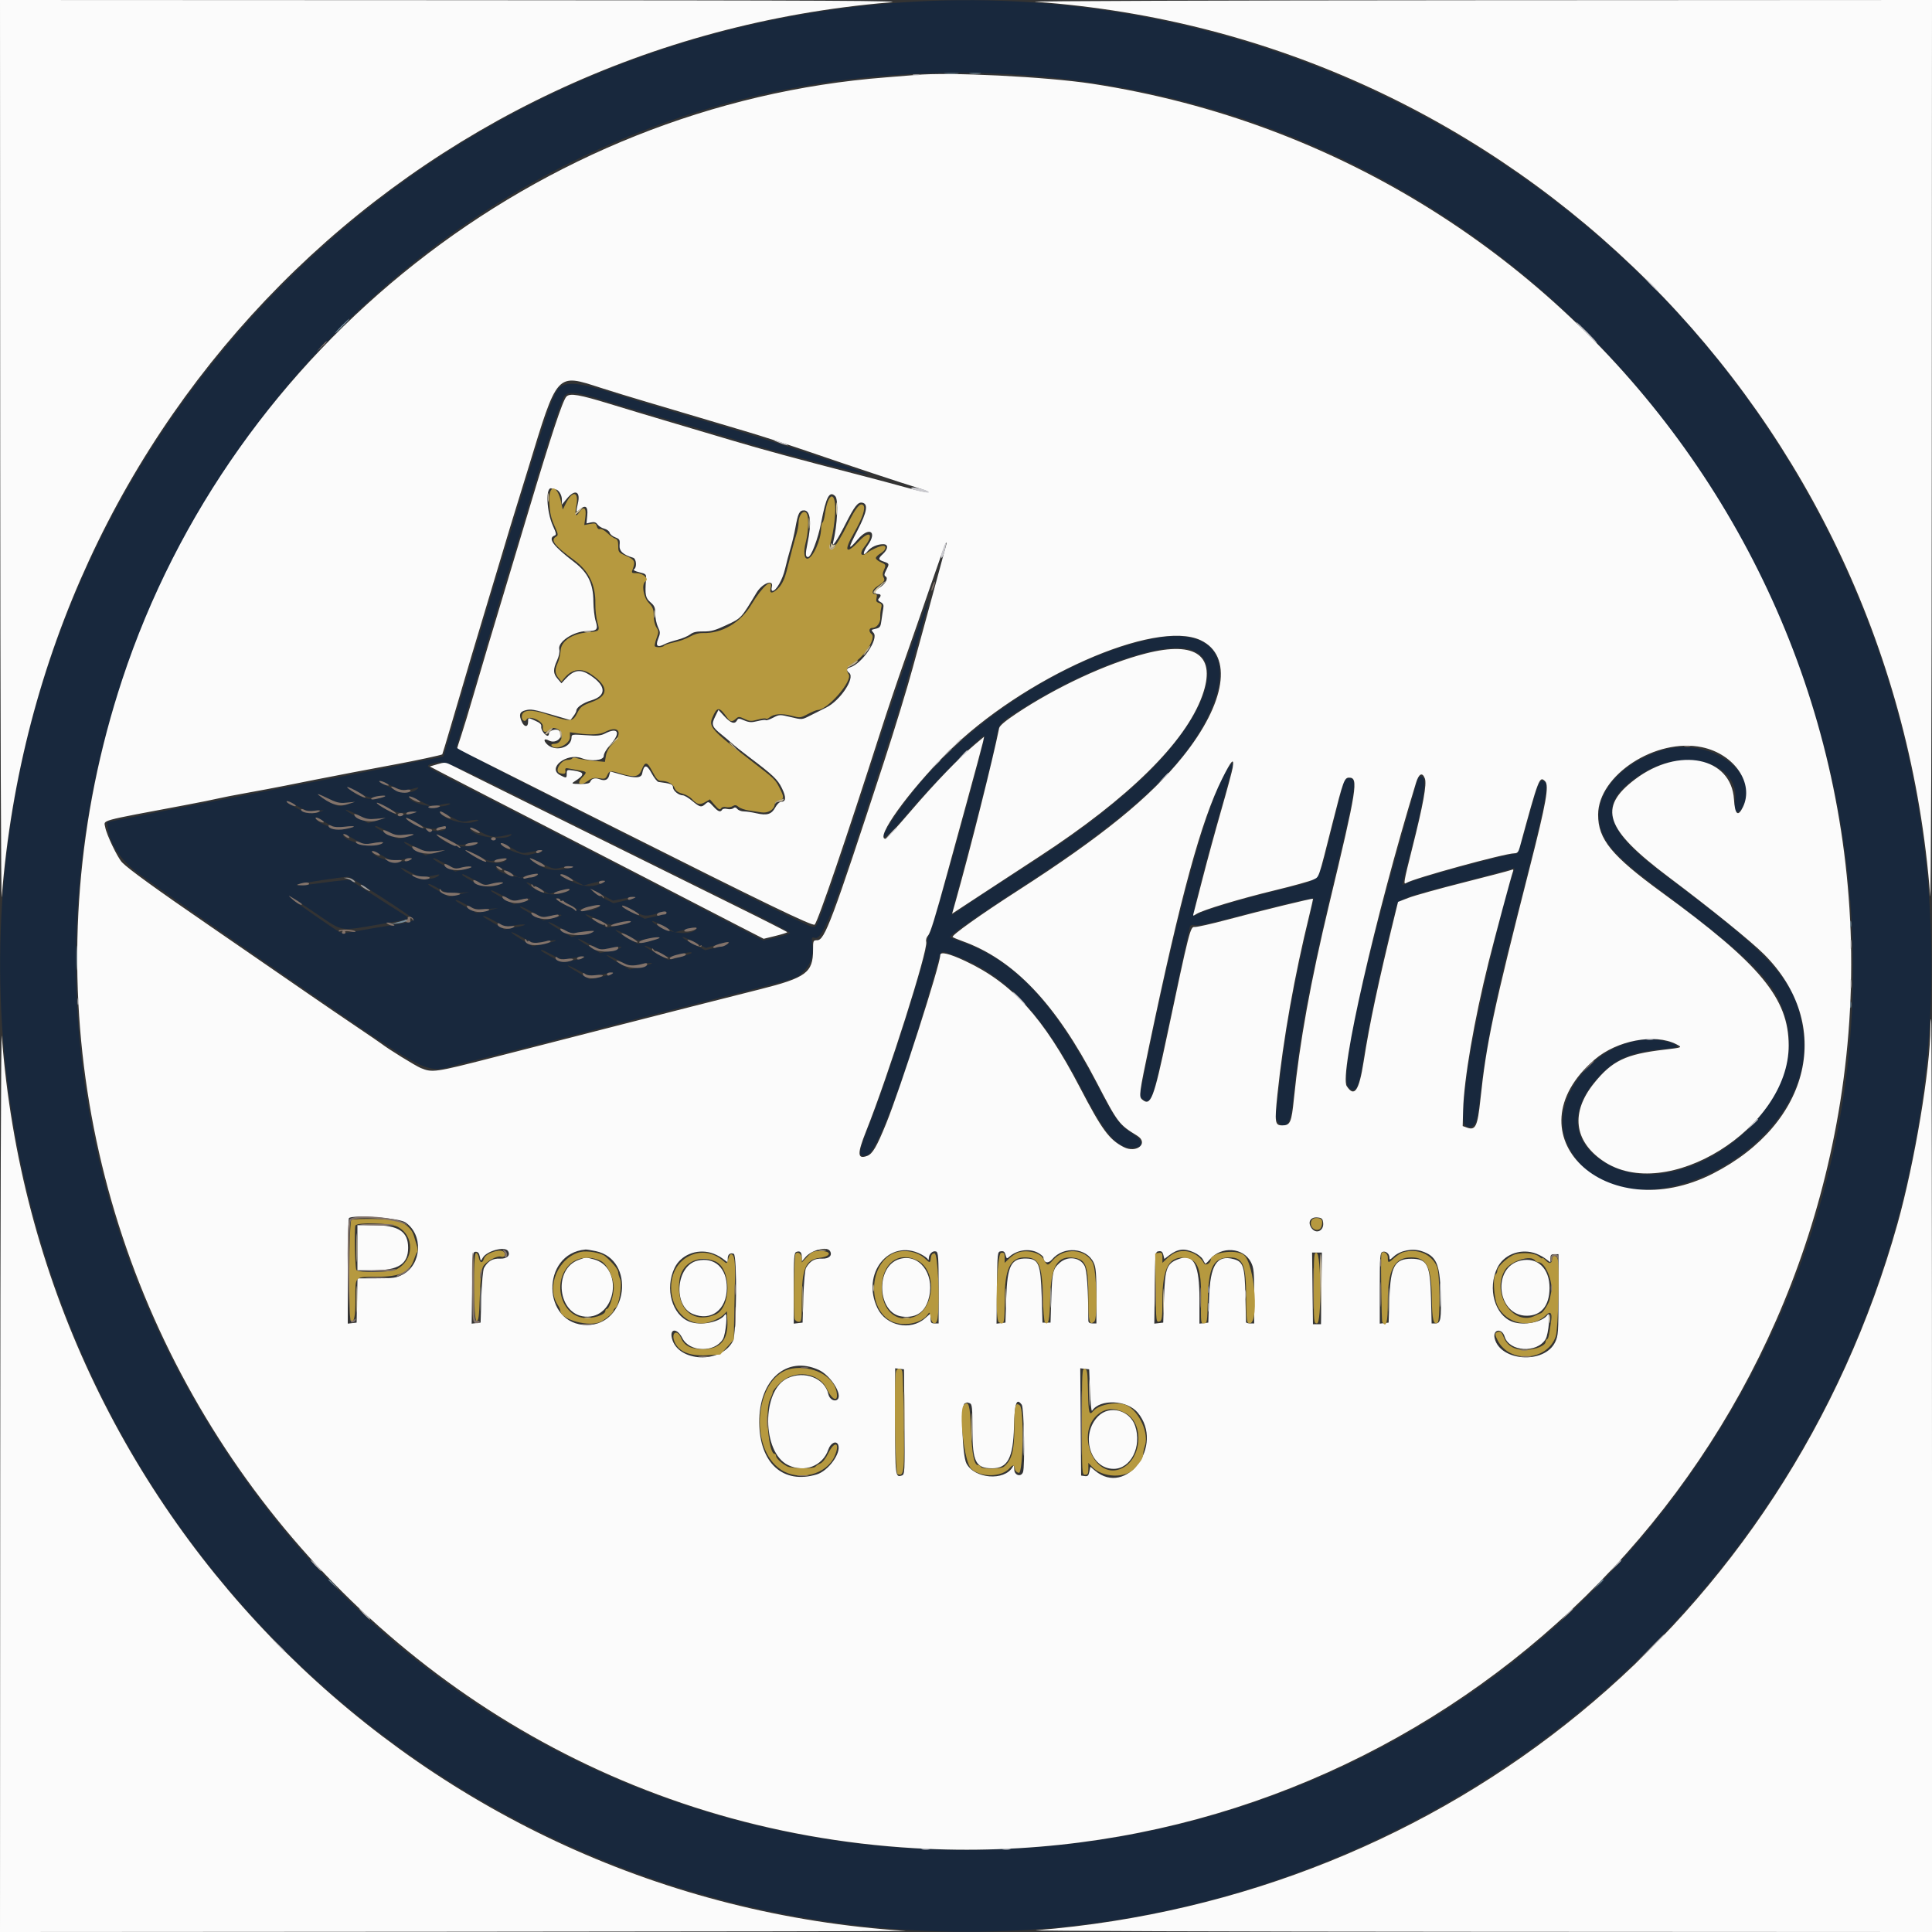 <svg id="svg" version="1.1" xmlns="http://www.w3.org/2000/svg" xmlns:xlink="http://www.w3.org/1999/xlink" width="400" height="400" viewBox="0, 0, 400,400"><rect x="0" y="0" width="400" height="400" fill="#333333" stroke="none"/><g id="svgg"><path id="path0" d="M189.000 0.361 C 63.377 7.704,-24.527 127.171,6.174 248.833 C 37.275 372.081,174.221 435.459,288.167 379.339 C 398.921 324.790,434.224 184.916,362.733 83.898 C 323.526 28.498,256.770 -3.601,189.000 0.361 M208.333 15.345 C 342.532 22.340,425.436 168.555,361.827 286.058 C 293.177 412.873,113.985 415.914,41.169 291.500 C -32.476 165.670,63.102 7.775,208.333 15.345 M116.472 79.807 C 114.888 80.497,113.985 82.895,108.489 101.000 C 107.459 104.392,105.813 109.792,104.830 113.000 C 103.847 116.208,102.421 120.933,101.660 123.500 C 100.899 126.067,99.446 130.942,98.431 134.333 C 96.726 140.028,94.572 147.290,92.647 153.833 C 92.215 155.300,91.835 156.546,91.801 156.602 C 91.768 156.658,90.183 156.985,88.279 157.328 C 86.375 157.672,84.146 158.107,83.325 158.297 C 82.505 158.486,78.608 159.256,74.667 160.008 C 67.421 161.391,57.725 163.261,52.833 164.220 C 48.776 165.015,39.020 166.907,34.167 167.839 C 31.783 168.297,28.108 169.021,26.000 169.448 L 22.167 170.224 22.273 171.196 C 22.651 174.635,24.973 178.122,28.738 180.901 C 32.073 183.361,46.113 193.173,57.500 200.999 C 91.195 224.157,87.427 222.277,95.861 220.134 C 99.146 219.300,102.958 218.341,104.333 218.004 C 105.708 217.668,109.158 216.789,112.000 216.052 C 117.147 214.716,123.565 213.067,137.500 209.498 C 141.533 208.464,149.211 206.516,154.561 205.167 C 165.210 202.482,165.044 202.540,166.544 200.944 C 167.911 199.489,168.467 197.693,168.192 195.620 C 167.978 194.006,167.987 193.984,168.794 194.186 C 170.363 194.580,172.896 187.968,181.821 160.167 C 183.411 155.217,185.016 150.286,185.388 149.210 C 186.402 146.281,192.325 124.818,192.299 124.167 C 192.266 123.317,184.565 145.526,180.336 158.667 C 175.143 174.803,171.628 185.154,169.604 190.274 C 168.963 191.897,168.829 192.032,168.035 191.856 C 165.860 191.377,94.319 155.238,94.486 154.704 C 94.579 154.408,95.403 151.617,96.318 148.500 C 97.233 145.383,98.811 140.058,99.823 136.667 C 100.836 133.275,102.272 128.400,103.015 125.833 C 103.757 123.267,104.804 119.817,105.341 118.167 C 105.879 116.517,106.976 112.917,107.781 110.167 C 112.287 94.766,116.176 82.726,116.903 81.923 C 117.742 80.996,119.556 81.201,124.742 82.808 C 129.186 84.185,132.943 85.301,145.000 88.829 C 147.658 89.607,151.348 90.721,153.198 91.305 C 158.760 93.059,179.259 98.400,179.789 98.232 C 179.948 98.182,176.873 97.059,172.956 95.738 C 160.739 91.616,154.922 89.801,137.500 84.679 C 134.567 83.816,130.967 82.716,129.500 82.233 C 121.368 79.559,118.337 78.995,116.472 79.807 M238.321 132.314 C 220.524 136.070,199.457 149.928,187.732 165.593 C 181.181 174.345,181.445 176.109,188.117 168.167 C 193.224 162.087,203.354 151.910,203.828 152.383 C 204.192 152.747,193.145 192.607,192.471 193.360 C 192.212 193.649,192.000 194.404,192.000 195.038 C 192.000 197.534,184.264 221.996,180.304 232.020 C 177.551 238.989,177.472 239.705,179.517 239.192 C 181.551 238.682,187.524 222.600,193.517 201.500 C 194.990 196.316,194.590 196.812,196.728 197.513 C 207.609 201.081,215.632 209.365,224.157 225.833 C 228.783 234.771,231.277 237.667,234.350 237.667 C 236.904 237.667,236.904 236.217,234.349 234.644 C 231.872 233.121,230.814 231.678,227.500 225.305 C 218.357 207.723,210.146 198.927,199.305 195.098 C 197.855 194.586,196.671 194.092,196.674 194.000 C 196.689 193.588,202.882 189.259,210.869 184.077 C 233.495 169.398,244.785 159.136,250.010 148.500 C 255.999 136.310,251.157 129.605,238.321 132.314 M246.000 134.362 C 254.837 136.397,248.495 151.127,233.142 164.225 C 225.627 170.637,220.797 174.104,208.390 181.992 C 204.846 184.245,200.833 186.887,199.473 187.863 C 198.113 188.839,197.000 189.541,197.000 189.422 C 197.000 189.304,198.343 184.173,199.984 178.020 C 203.514 164.789,205.758 155.759,206.349 152.409 C 206.835 149.653,206.876 149.611,212.833 145.961 C 225.828 137.998,240.106 133.004,246.000 134.362 M343.825 155.437 C 333.708 158.793,328.605 166.591,332.127 173.315 C 333.568 176.068,336.237 178.630,342.833 183.592 C 363.629 199.238,367.815 203.538,369.836 211.333 C 374.973 231.150,344.932 252.136,330.057 239.122 C 325.151 234.831,325.541 228.748,331.104 222.791 C 334.534 219.118,337.787 217.774,344.750 217.152 C 347.556 216.902,347.929 216.616,346.250 216.002 C 334.186 211.592,319.289 226.235,324.670 237.215 C 335.184 258.670,376.653 238.639,373.336 213.709 C 371.943 203.245,367.510 198.237,344.268 180.873 C 331.452 171.298,330.477 165.851,340.500 159.842 C 349.295 154.569,360.450 158.216,359.212 165.959 C 358.905 167.876,359.683 168.794,360.525 167.508 C 365.228 160.331,353.855 152.111,343.825 155.437 M118.467 170.433 C 132.602 177.455,148.552 185.368,153.913 188.017 C 159.273 190.666,163.611 192.981,163.553 193.162 C 163.495 193.343,162.225 193.766,160.732 194.102 L 158.016 194.713 153.258 192.230 C 150.641 190.864,145.875 188.398,142.667 186.751 C 139.458 185.103,134.358 182.477,131.333 180.915 C 120.154 175.142,103.293 166.467,96.333 162.907 C 87.625 158.453,87.856 158.616,89.534 158.110 C 92.114 157.331,91.958 157.265,118.467 170.433 M254.746 158.417 C 250.619 163.536,244.193 186.349,237.312 220.310 C 235.771 227.917,235.894 226.846,236.494 227.447 C 237.958 228.911,238.591 227.725,240.128 220.628 C 241.498 214.304,245.600 195.235,246.083 192.944 C 246.403 191.425,246.437 191.392,247.488 191.563 C 248.197 191.678,250.725 191.158,254.866 190.047 C 263.824 187.643,272.000 185.717,272.000 186.012 C 272.000 186.150,271.261 189.466,270.357 193.381 C 267.608 205.297,265.906 215.051,264.841 225.000 C 264.557 227.658,264.254 230.249,264.169 230.757 C 264.019 231.651,264.897 233.000,265.630 233.000 C 266.880 233.000,267.285 231.829,267.821 226.667 C 269.186 213.524,271.069 203.613,276.623 180.333 C 280.426 164.396,280.892 161.619,279.833 161.213 C 278.968 160.881,278.351 161.360,278.025 162.618 C 277.851 163.286,276.704 167.808,275.476 172.667 C 272.809 183.217,274.007 181.958,264.335 184.373 C 256.484 186.334,249.840 188.309,248.200 189.171 C 247.669 189.450,247.165 189.609,247.080 189.524 C 246.853 189.297,249.679 178.200,252.190 169.456 C 254.320 162.040,255.374 158.000,255.178 158.000 C 255.125 158.000,254.930 158.188,254.746 158.417 M293.206 162.395 C 292.935 163.370,291.136 169.792,289.208 176.667 C 281.214 205.173,277.448 223.400,279.190 225.143 C 280.582 226.534,281.286 225.415,282.015 220.654 C 283.357 211.881,286.117 199.004,289.036 187.897 C 289.492 186.161,290.380 185.817,302.500 182.682 C 308.000 181.260,312.764 179.983,313.087 179.844 C 313.507 179.664,313.629 179.722,313.515 180.046 C 310.917 187.464,305.080 212.630,303.861 221.667 C 302.537 231.492,302.586 233.333,304.171 233.333 C 305.494 233.333,305.880 232.195,306.489 226.500 C 307.413 217.853,309.498 207.166,312.671 194.809 C 320.574 164.035,321.047 161.667,319.304 161.667 C 318.615 161.667,318.367 162.378,315.871 171.500 C 314.922 174.969,314.270 176.800,314.005 176.738 C 313.023 176.510,293.278 181.839,291.250 182.880 C 290.746 183.139,290.333 183.271,290.333 183.173 C 290.333 183.075,291.071 180.109,291.972 176.581 C 294.998 164.739,295.543 160.973,294.266 160.731 C 293.833 160.649,293.580 161.046,293.206 162.395 M81.056 162.695 C 83.092 163.723,83.780 163.779,86.167 163.111 C 86.604 162.989,86.718 163.037,86.500 163.251 C 85.289 164.433,83.174 164.342,80.643 162.999 C 77.730 161.453,78.083 161.194,81.056 162.695 M77.809 164.964 C 78.485 164.778,79.292 164.682,79.602 164.753 C 79.913 164.823,79.316 165.065,78.275 165.292 C 76.223 165.738,74.360 165.126,72.330 163.339 C 71.805 162.876,72.432 163.102,74.040 163.955 C 76.356 165.184,76.689 165.273,77.809 164.964 M71.761 166.184 L 73.500 166.014 71.853 166.545 C 70.218 167.071,70.194 167.068,68.438 166.121 C 65.582 164.580,64.949 163.858,67.595 165.159 C 69.706 166.197,70.250 166.331,71.761 166.184 M90.861 166.694 C 92.615 166.253,93.882 166.221,92.833 166.645 C 90.439 167.614,84.667 166.403,84.667 164.931 C 84.667 164.781,85.738 165.198,87.047 165.857 C 89.266 166.975,89.524 167.031,90.861 166.694 M65.576 167.862 C 67.100 167.713,67.292 167.742,66.500 167.998 C 64.580 168.620,63.545 168.480,61.421 167.311 C 60.277 166.682,59.339 166.047,59.337 165.900 C 59.335 165.754,60.305 166.178,61.493 166.842 C 63.475 167.950,63.811 168.034,65.576 167.862 M84.441 168.212 L 86.500 168.031 84.554 168.523 L 82.607 169.015 80.304 167.771 C 79.037 167.086,78.000 166.395,78.000 166.234 C 78.000 166.074,78.986 166.494,80.191 167.168 C 82.229 168.308,82.525 168.381,84.441 168.212 M74.040 168.687 C 75.808 169.579,76.297 169.684,77.947 169.522 L 79.833 169.337 78.042 169.890 L 76.251 170.442 74.209 169.340 C 70.779 167.488,70.646 166.973,74.040 168.687 M93.422 169.138 C 95.405 170.172,95.736 170.247,97.024 169.958 C 97.804 169.782,98.680 169.693,98.971 169.759 C 99.262 169.826,98.651 170.065,97.614 170.291 C 95.701 170.707,91.940 169.585,91.192 168.375 C 90.855 167.829,91.016 167.884,93.422 169.138 M71.408 171.163 C 73.886 170.881,73.855 171.188,71.358 171.662 C 69.620 171.992,65.333 170.324,65.333 169.319 C 65.333 169.159,66.229 169.562,67.325 170.215 C 69.226 171.347,69.410 171.390,71.408 171.163 M86.588 170.537 C 88.739 171.740,89.881 171.870,91.804 171.132 C 92.095 171.020,92.333 171.075,92.333 171.254 C 92.333 172.862,87.189 171.954,84.500 169.871 C 83.329 168.964,84.367 169.295,86.588 170.537 M80.040 172.020 C 81.799 172.908,82.305 173.017,83.947 172.864 L 85.833 172.687 84.500 173.151 C 83.767 173.406,82.909 173.627,82.595 173.641 C 82.059 173.665,77.667 171.432,77.667 171.136 C 77.667 170.872,78.040 171.011,80.040 172.020 M99.739 172.370 C 101.822 173.421,102.668 173.485,105.333 172.793 C 105.874 172.652,106.050 172.689,105.833 172.899 C 104.420 174.267,97.333 173.098,97.333 171.496 C 97.333 171.202,97.662 171.322,99.739 172.370 M73.433 173.796 C 75.147 174.779,75.524 174.874,76.766 174.633 C 78.389 174.319,79.518 174.260,79.276 174.501 C 78.028 175.749,71.000 174.309,71.000 172.805 C 71.000 172.498,71.590 172.739,73.433 173.796 M93.315 174.126 C 95.046 175.033,95.213 175.058,96.924 174.675 C 98.524 174.317,99.814 174.414,98.631 174.804 C 95.643 175.787,92.809 175.186,90.667 173.116 C 90.029 172.500,90.692 172.753,93.315 174.126 M86.054 175.361 C 87.862 176.273,88.318 176.368,90.128 176.210 L 92.167 176.032 90.136 176.562 L 88.105 177.092 85.886 175.850 C 83.871 174.724,83.345 174.333,83.843 174.333 C 83.940 174.333,84.935 174.796,86.054 175.361 M110.052 176.350 C 112.050 175.957,113.289 176.104,111.456 176.516 C 110.930 176.635,110.018 176.853,109.428 177.002 C 108.272 177.294,103.667 175.425,103.667 174.663 C 103.667 174.464,104.650 174.851,105.853 175.523 C 108.034 176.743,108.044 176.745,110.052 176.350 M83.012 177.998 C 85.111 177.600,85.669 177.591,85.000 177.969 C 83.044 179.071,77.018 177.754,77.003 176.221 C 77.001 176.068,77.960 176.479,79.133 177.136 C 81.172 178.276,81.344 178.314,83.012 177.998 M99.032 177.207 C 101.205 178.349,101.409 178.393,102.812 178.040 C 104.617 177.586,105.099 177.571,104.848 177.977 C 104.103 179.182,100.530 178.760,98.000 177.168 C 95.607 175.663,96.131 175.682,99.032 177.207 M92.197 178.813 C 94.065 179.840,94.410 179.925,95.494 179.626 C 96.159 179.442,97.033 179.346,97.435 179.412 C 97.898 179.488,97.447 179.702,96.209 179.995 L 94.251 180.458 92.102 179.312 C 90.084 178.237,89.311 177.667,89.869 177.667 C 90.002 177.667,91.050 178.183,92.197 178.813 M112.342 178.838 C 114.521 179.935,114.761 179.986,116.133 179.640 C 116.939 179.437,117.876 179.328,118.216 179.398 C 118.556 179.468,117.901 179.726,116.761 179.972 C 114.517 180.457,112.359 179.906,110.333 178.330 C 109.092 177.364,109.741 177.528,112.342 178.838 M88.434 181.502 C 89.204 181.382,90.133 181.202,90.500 181.101 C 90.874 180.998,91.047 181.045,90.894 181.209 C 89.521 182.674,85.106 181.849,83.000 179.735 C 82.725 179.459,83.521 179.792,84.768 180.476 C 86.732 181.553,87.223 181.690,88.434 181.502 M105.302 180.530 L 107.518 181.726 109.425 181.228 C 111.113 180.787,112.144 180.951,110.837 181.452 C 108.548 182.331,102.667 180.914,102.667 179.484 C 102.667 179.175,103.144 179.364,105.302 180.530 M98.249 182.175 C 100.178 183.235,100.506 183.317,101.610 183.010 C 103.198 182.569,104.877 182.557,103.794 182.994 C 101.573 183.891,100.131 183.772,97.864 182.505 C 95.814 181.358,95.344 181.000,95.889 181.000 C 96.011 181.000,97.073 181.529,98.249 182.175 M118.747 182.156 L 120.851 183.312 122.675 182.827 C 124.806 182.260,125.802 182.180,125.000 182.641 C 123.028 183.773,120.776 183.730,118.361 182.514 C 117.062 181.860,116.000 181.252,116.000 181.162 C 116.000 180.789,116.762 181.065,118.747 182.156 M79.150 185.844 C 82.734 188.160,85.667 190.186,85.667 190.348 C 85.667 190.727,83.838 191.193,80.500 191.664 C 79.033 191.871,76.287 192.331,74.397 192.687 C 71.573 193.219,70.827 193.260,70.210 192.917 C 68.971 192.229,61.575 187.072,60.500 186.146 C 58.949 184.811,60.086 185.496,65.420 189.109 C 71.149 192.990,70.140 192.819,78.667 191.362 C 85.331 190.223,85.152 190.309,83.281 189.153 C 82.485 188.661,81.083 187.768,80.167 187.169 C 78.020 185.765,72.941 182.511,72.472 182.239 C 72.273 182.123,70.027 182.322,67.482 182.681 C 63.063 183.304,60.678 183.477,61.590 183.110 C 62.290 182.829,71.802 181.414,72.233 181.528 C 72.453 181.586,75.566 183.528,79.150 185.844 M111.584 183.868 L 113.732 185.069 115.729 184.509 C 117.725 183.949,118.828 184.035,117.266 184.629 C 114.515 185.675,112.126 185.237,109.500 183.204 C 108.329 182.297,109.368 182.628,111.584 183.868 M90.925 184.023 C 92.584 184.959,92.924 185.030,94.952 184.866 L 97.167 184.686 95.049 185.173 L 92.931 185.661 90.799 184.468 C 89.626 183.813,88.667 183.214,88.667 183.138 C 88.667 182.838,89.187 183.042,90.925 184.023 M129.144 186.029 C 132.142 185.434,132.316 185.799,129.356 186.472 L 126.998 187.008 125.062 186.031 C 123.998 185.494,122.911 184.790,122.647 184.467 C 122.365 184.123,123.151 184.416,124.545 185.175 L 126.923 186.471 129.144 186.029 M104.185 185.473 C 106.083 186.516,106.379 186.585,107.690 186.291 C 110.037 185.764,110.695 186.129,108.448 186.711 L 106.396 187.243 104.213 186.026 C 103.013 185.357,101.924 184.702,101.793 184.571 C 101.254 184.031,102.236 184.402,104.185 185.473 M117.717 187.170 L 119.713 188.340 121.655 187.836 C 123.908 187.252,124.606 187.198,124.150 187.641 C 122.528 189.218,118.842 188.708,115.509 186.446 C 114.111 185.497,115.817 186.056,117.717 187.170 M96.667 187.361 C 98.353 188.295,98.688 188.362,100.833 188.202 L 103.167 188.027 100.920 188.531 L 98.672 189.036 96.503 187.823 C 95.310 187.155,94.333 186.547,94.333 186.471 C 94.333 186.169,94.914 186.390,96.667 187.361 M131.615 188.773 C 133.493 189.820,133.673 189.821,137.250 188.802 C 137.662 188.685,138.000 188.736,138.000 188.915 C 138.000 189.094,136.987 189.462,135.750 189.733 L 133.500 190.226 131.275 189.121 C 130.051 188.514,128.956 187.865,128.841 187.679 C 128.554 187.215,129.461 187.573,131.615 188.773 M110.192 188.835 C 112.197 189.957,112.350 189.989,113.967 189.643 C 116.517 189.096,117.151 189.466,114.667 190.051 L 112.500 190.562 110.333 189.403 C 109.142 188.766,108.024 188.114,107.850 187.955 C 107.168 187.333,108.200 187.721,110.192 188.835 M127.833 191.122 C 128.750 190.879,129.800 190.679,130.167 190.678 C 131.395 190.676,130.009 191.256,127.785 191.676 L 125.691 192.071 123.527 190.861 C 120.435 189.132,120.452 188.719,123.551 190.263 C 126.141 191.552,126.183 191.561,127.833 191.122 M102.598 190.794 C 104.477 191.857,104.694 191.904,106.322 191.608 C 107.272 191.435,108.301 191.350,108.608 191.418 C 108.915 191.487,108.101 191.741,106.799 191.983 L 104.431 192.423 102.299 191.177 C 99.888 189.769,99.749 189.667,100.246 189.667 C 100.442 189.667,101.501 190.174,102.598 190.794 M137.575 191.838 L 139.705 193.008 141.651 192.504 C 143.894 191.923,144.447 191.879,144.185 192.303 C 143.208 193.885,138.134 193.242,135.500 191.204 C 134.346 190.311,135.361 190.621,137.575 191.838 M116.181 192.162 C 118.196 193.289,118.316 193.314,120.150 192.975 C 123.019 192.444,123.497 192.790,120.765 193.420 L 118.364 193.975 116.158 192.686 C 112.659 190.641,112.678 190.203,116.181 192.162 M133.833 194.439 C 134.750 194.197,135.875 194.040,136.333 194.091 C 136.851 194.149,136.203 194.421,134.624 194.810 L 132.081 195.436 129.889 194.210 C 128.683 193.536,127.589 192.811,127.458 192.599 C 127.328 192.388,128.333 192.814,129.694 193.547 C 132.156 194.873,132.174 194.877,133.833 194.439 M108.348 194.175 C 110.356 195.310,110.489 195.338,112.275 195.008 C 115.842 194.349,116.064 194.717,112.544 195.455 L 110.293 195.927 108.409 194.792 C 105.092 192.795,105.044 192.308,108.348 194.175 M143.925 195.123 L 146.167 196.245 148.333 195.634 C 150.872 194.919,151.259 194.874,150.777 195.356 C 150.581 195.552,149.422 195.941,148.202 196.219 L 145.982 196.725 143.908 195.659 C 141.873 194.612,140.962 194.000,141.442 194.000 C 141.575 194.000,142.692 194.505,143.925 195.123 M122.564 195.744 C 124.235 196.675,124.362 196.695,126.284 196.316 C 129.211 195.741,129.580 196.129,126.721 196.775 L 124.274 197.328 121.971 195.959 C 118.625 193.972,119.083 193.805,122.564 195.744 M137.038 197.447 C 138.275 198.184,138.504 198.217,139.777 197.842 C 141.916 197.212,143.385 196.979,143.186 197.302 C 143.087 197.462,141.958 197.850,140.676 198.164 L 138.347 198.735 136.090 197.504 C 134.849 196.826,133.683 196.122,133.500 195.939 C 133.026 195.464,135.434 196.490,137.038 197.447 M114.353 197.704 C 116.266 198.724,116.336 198.735,118.522 198.354 C 120.613 197.990,122.003 198.090,120.289 198.481 C 116.260 199.402,116.506 199.416,114.177 198.135 C 112.168 197.031,111.678 196.667,112.203 196.667 C 112.315 196.667,113.282 197.133,114.353 197.704 M128.630 199.117 C 130.365 200.026,130.496 200.045,132.527 199.662 C 135.581 199.085,135.848 199.424,132.889 200.121 L 130.367 200.716 128.017 199.343 C 124.538 197.312,124.917 197.172,128.630 199.117 M120.035 201.046 C 122.071 202.131,122.233 202.143,126.000 201.491 C 127.982 201.148,126.369 201.861,124.120 202.322 L 122.074 202.742 119.954 201.504 C 116.717 199.613,116.771 199.306,120.035 201.046 " stroke="none" fill="#18283d" fill-rule="evenodd"></path><path id="path1" d="M0.046 94.583 C 0.072 147.086,0.215 187.610,0.367 185.667 C 8.146 86.379,85.146 8.807,184.167 0.500 C 188.324 0.152,173.228 0.074,94.583 0.040 L 0.000 0.000 0.046 94.583 M214.333 0.368 C 313.261 7.409,392.064 86.143,399.627 185.500 C 399.786 187.591,399.926 148.516,399.953 94.583 L 400.000 0.000 305.250 0.048 C 252.711 0.074,212.208 0.217,214.333 0.368 M189.500 15.528 C 188.767 15.598,186.067 15.816,183.500 16.014 C 111.615 21.539,48.106 71.586,25.317 140.667 C -12.508 255.327,69.149 375.715,189.454 382.656 C 281.636 387.975,363.249 323.878,380.185 232.859 C 399.107 131.163,329.019 33.111,226.130 17.341 C 216.607 15.881,196.341 14.878,189.500 15.528 M124.431 80.310 C 126.669 81.030,130.900 82.327,133.833 83.191 C 136.767 84.055,141.642 85.502,144.667 86.408 C 147.692 87.313,152.342 88.697,155.000 89.483 C 157.658 90.269,163.208 92.065,167.333 93.475 C 177.250 96.865,185.997 99.773,189.588 100.874 C 193.975 102.220,192.288 102.222,187.421 100.877 C 185.081 100.230,181.142 99.178,178.667 98.539 C 164.601 94.905,158.073 93.135,151.500 91.173 C 147.467 89.969,141.392 88.164,138.000 87.161 C 134.608 86.158,129.358 84.578,126.333 83.650 C 119.943 81.690,118.021 81.360,117.284 82.097 C 116.505 82.876,114.182 89.893,109.315 106.167 C 108.437 109.100,106.883 114.275,105.861 117.667 C 101.418 132.412,99.886 137.544,98.152 143.500 C 97.137 146.983,95.938 150.938,95.487 152.288 C 95.036 153.638,94.667 154.803,94.667 154.876 C 94.667 154.950,95.829 155.589,97.250 156.297 C 98.671 157.005,112.358 163.884,127.667 171.585 C 158.152 186.919,168.312 191.837,168.673 191.432 C 169.417 190.597,175.262 173.469,182.357 151.333 C 183.679 147.208,185.878 140.683,187.243 136.833 C 188.608 132.983,191.055 125.953,192.680 121.210 C 194.306 116.467,195.736 112.492,195.859 112.376 C 195.982 112.261,195.997 112.467,195.892 112.833 C 195.786 113.200,194.933 116.350,193.996 119.833 C 193.059 123.317,191.711 128.267,191.001 130.833 C 190.292 133.400,189.389 136.700,188.995 138.167 C 187.938 142.109,185.217 151.016,182.988 157.833 C 172.227 190.743,170.757 194.667,169.188 194.667 C 168.365 194.667,168.333 194.741,168.333 196.680 C 168.333 201.364,166.895 202.425,157.274 204.841 C 150.337 206.583,137.196 209.928,128.500 212.165 C 126.117 212.778,120.267 214.279,115.500 215.500 C 110.733 216.722,104.508 218.319,101.667 219.050 C 90.115 222.020,89.479 222.110,87.124 221.128 C 85.996 220.658,80.391 217.197,79.000 216.112 C 78.725 215.898,76.325 214.256,73.667 212.464 C 71.008 210.671,66.808 207.807,64.333 206.098 C 61.858 204.389,59.458 202.735,59.000 202.422 C 58.542 202.109,55.334 199.899,51.871 197.510 C 48.409 195.121,44.584 192.486,43.371 191.654 C 32.457 184.165,26.589 179.916,25.274 178.550 C 24.340 177.579,22.025 172.747,21.785 171.266 C 21.533 169.716,20.025 170.133,38.370 166.679 C 41.232 166.141,44.232 165.539,45.037 165.341 C 45.841 165.144,48.525 164.620,51.000 164.177 C 53.475 163.734,57.075 163.056,59.000 162.672 C 60.925 162.288,63.700 161.734,65.167 161.442 C 68.808 160.715,76.894 159.172,82.333 158.166 C 86.086 157.472,91.309 156.351,91.569 156.185 C 91.606 156.160,92.405 153.521,93.343 150.320 C 96.518 139.484,98.980 131.192,101.010 124.500 C 102.122 120.833,103.627 115.820,104.354 113.360 C 105.081 110.900,106.195 107.225,106.830 105.193 C 107.464 103.162,108.601 99.475,109.357 97.000 C 115.495 76.893,115.117 77.312,124.431 80.310 M115.003 101.333 C 115.631 101.333,116.333 102.443,116.333 103.433 L 116.333 104.485 117.358 103.243 C 119.038 101.204,120.229 101.707,119.649 104.210 C 119.225 106.034,119.256 106.173,119.943 105.552 C 121.189 104.424,121.769 104.821,121.590 106.683 L 121.428 108.365 122.348 108.163 C 123.028 108.014,123.386 108.126,123.718 108.593 C 123.965 108.941,124.595 109.332,125.119 109.461 C 125.642 109.591,126.139 109.961,126.224 110.284 C 126.308 110.606,126.830 111.041,127.383 111.250 C 128.285 111.591,128.378 111.756,128.278 112.845 C 128.165 114.078,128.998 114.858,131.083 115.474 C 131.762 115.674,131.902 117.482,131.269 117.873 C 131.033 118.019,131.473 118.264,132.352 118.476 C 133.781 118.821,133.830 118.874,133.746 120.000 C 133.510 123.139,133.641 123.808,134.669 124.691 C 135.511 125.414,135.667 125.790,135.667 127.096 C 135.667 127.948,135.917 129.168,136.222 129.809 C 136.733 130.881,136.736 131.082,136.249 132.320 C 135.665 133.807,136.159 134.140,137.712 133.309 C 138.080 133.112,139.212 132.735,140.228 132.470 C 141.244 132.205,142.443 131.700,142.892 131.347 C 143.495 130.872,144.207 130.712,145.623 130.732 C 147.199 130.754,148.048 130.520,150.426 129.406 C 153.508 127.961,153.390 128.089,156.630 122.718 C 157.818 120.749,160.224 119.825,159.804 121.500 C 159.679 121.995,159.737 122.333,159.947 122.333 C 160.694 122.333,162.024 120.003,162.535 117.801 C 162.828 116.535,163.340 114.600,163.673 113.500 C 164.005 112.400,164.451 110.525,164.664 109.333 C 165.209 106.275,165.506 105.667,166.457 105.667 C 167.806 105.667,168.077 108.207,167.184 112.476 C 166.718 114.699,166.744 115.333,167.298 115.333 C 167.930 115.333,169.375 111.530,170.018 108.177 C 171.045 102.820,171.734 101.534,172.933 102.733 C 173.632 103.432,173.380 108.764,172.479 112.333 C 172.154 113.619,173.382 111.789,175.030 108.530 C 176.888 104.857,177.589 103.942,178.453 104.065 C 179.813 104.259,179.549 105.917,177.541 109.798 C 175.497 113.749,175.508 114.097,177.602 111.667 C 179.932 108.961,181.721 110.023,179.662 112.889 C 178.571 114.409,178.571 115.434,179.662 114.088 C 180.343 113.247,181.648 112.667,182.855 112.667 C 183.938 112.667,183.928 113.639,182.833 114.667 C 181.765 115.670,181.785 115.860,183.000 116.283 C 184.162 116.689,184.168 116.709,183.469 118.061 C 183.041 118.889,183.021 119.140,183.370 119.356 C 183.994 119.742,183.250 121.011,181.966 121.748 C 180.973 122.318,180.911 123.000,181.853 123.000 C 182.426 123.000,182.474 123.392,181.964 123.902 C 181.694 124.172,181.790 124.376,182.319 124.659 C 182.868 124.953,183.003 125.262,182.876 125.940 C 182.785 126.431,182.617 127.536,182.504 128.394 C 182.320 129.794,182.196 129.977,181.293 130.175 C 180.325 130.388,180.309 130.421,180.865 131.035 C 181.973 132.259,178.520 137.367,176.058 138.148 C 175.207 138.418,175.143 138.760,175.833 139.333 C 177.076 140.365,173.963 145.045,171.080 146.478 C 170.028 147.001,168.460 147.788,167.597 148.226 C 166.031 149.021,166.020 149.022,163.707 148.464 C 161.445 147.918,161.356 147.921,160.060 148.596 C 159.330 148.977,158.649 149.204,158.546 149.101 C 158.443 148.999,157.678 149.086,156.847 149.295 C 155.606 149.608,155.113 149.584,154.103 149.161 C 152.998 148.700,152.842 148.699,152.586 149.157 C 152.113 150.002,151.298 149.740,149.989 148.322 L 148.748 146.977 148.057 148.374 C 147.237 150.031,147.398 150.481,149.381 152.067 C 150.137 152.672,151.127 153.513,151.580 153.937 C 152.033 154.360,153.625 155.627,155.118 156.752 C 160.087 160.496,160.989 161.354,161.885 163.184 C 162.800 165.051,162.755 166.000,161.753 166.000 C 161.407 166.000,160.883 166.499,160.519 167.175 C 159.753 168.597,158.802 168.889,156.597 168.380 C 155.691 168.171,154.529 168.000,154.015 168.000 C 153.502 168.000,152.893 167.773,152.663 167.496 C 152.362 167.132,152.127 167.090,151.821 167.344 C 151.588 167.537,151.024 167.602,150.568 167.487 C 150.106 167.371,149.641 167.439,149.517 167.640 C 149.150 168.234,148.681 168.057,147.659 166.938 C 146.740 165.932,146.657 165.906,146.068 166.438 C 145.203 167.222,144.920 167.159,143.333 165.833 C 142.565 165.192,141.684 164.667,141.376 164.667 C 140.513 164.667,139.333 163.702,139.333 162.996 C 139.333 162.392,138.854 162.216,136.333 161.891 C 136.058 161.856,135.405 161.030,134.882 160.055 C 133.888 158.204,133.319 158.237,132.954 160.167 C 132.776 161.107,131.470 161.172,128.674 160.380 L 126.333 159.718 126.136 160.502 C 125.893 161.471,125.247 161.744,124.167 161.333 C 123.217 160.972,122.466 161.174,122.203 161.859 C 122.073 162.197,121.467 162.328,120.094 162.314 C 118.472 162.297,118.265 162.231,118.790 161.897 C 121.158 160.387,121.150 159.900,118.750 159.539 C 117.403 159.336,117.333 159.366,117.333 160.163 C 117.333 161.145,117.274 161.159,115.983 160.491 C 113.194 159.049,117.326 155.789,120.438 156.976 C 122.368 157.711,125.000 157.444,125.000 156.511 C 125.000 156.009,125.584 155.031,126.500 154.000 C 128.577 151.661,127.924 150.494,125.299 151.851 C 124.391 152.320,123.666 152.386,121.263 152.215 C 118.530 152.021,118.333 152.050,118.333 152.643 C 118.333 154.871,114.776 155.778,113.138 153.968 C 112.431 153.187,112.700 152.816,113.616 153.306 C 115.181 154.144,116.920 152.454,115.725 151.258 C 115.252 150.786,113.667 151.234,113.667 151.840 C 113.667 152.111,113.540 152.333,113.385 152.333 C 112.845 152.333,111.942 151.045,112.060 150.441 C 112.146 150.004,111.816 149.669,110.887 149.250 C 109.266 148.519,109.333 148.508,109.333 149.500 C 109.333 150.587,108.552 150.578,108.054 149.484 C 107.382 148.011,107.565 147.379,108.750 147.068 C 109.939 146.755,110.372 146.832,114.964 148.175 L 118.096 149.090 118.707 148.295 C 119.043 147.858,119.322 147.336,119.326 147.135 C 119.340 146.463,120.704 145.520,122.403 145.008 C 125.605 144.042,125.538 142.028,122.230 139.832 C 120.165 138.460,118.854 138.647,117.074 140.568 L 116.244 141.464 115.456 140.547 C 114.500 139.436,114.476 138.620,115.339 136.718 C 115.738 135.837,115.916 134.949,115.792 134.454 C 115.403 132.903,118.749 130.682,121.500 130.665 C 123.593 130.652,123.877 130.333,123.332 128.610 C 123.081 127.816,122.867 125.967,122.855 124.500 C 122.825 120.810,121.722 118.551,118.893 116.385 C 114.498 113.021,113.338 111.453,114.822 110.884 C 115.229 110.728,115.174 110.399,114.489 108.902 C 113.126 105.925,112.927 100.645,114.197 101.132 C 114.485 101.243,114.848 101.333,115.003 101.333 M248.586 132.555 C 255.316 135.741,253.807 145.537,244.871 156.667 C 238.124 165.071,228.112 173.206,210.833 184.322 C 202.995 189.365,196.896 193.708,197.240 194.002 C 197.383 194.124,198.250 194.490,199.167 194.817 C 209.888 198.639,218.509 207.687,227.034 224.066 C 231.431 232.513,231.665 232.821,235.417 235.120 C 237.932 236.662,235.322 238.873,232.630 237.481 C 229.633 235.931,228.151 233.909,223.574 225.126 C 216.015 210.621,209.582 203.531,199.838 198.964 C 196.516 197.408,194.667 196.973,194.667 197.749 C 194.667 199.680,186.418 225.365,183.466 232.624 C 181.510 237.436,180.649 238.904,179.542 239.316 C 177.493 240.077,177.441 238.910,179.314 234.215 C 183.926 222.654,192.190 196.630,191.764 195.004 C 191.659 194.602,191.816 194.054,192.138 193.698 C 192.632 193.152,193.571 190.110,196.160 180.667 C 196.587 179.108,198.359 172.658,200.097 166.333 C 201.835 160.008,203.367 154.316,203.503 153.685 L 203.748 152.536 201.975 154.018 C 198.724 156.734,193.543 162.106,188.570 167.917 C 185.863 171.079,183.512 173.667,183.344 173.667 C 181.056 173.667,188.127 163.813,196.144 155.828 C 211.748 140.287,239.191 128.109,248.586 132.555 M237.167 135.305 C 229.142 137.365,218.719 142.209,210.422 147.736 C 208.134 149.259,206.962 150.253,206.861 150.754 C 205.596 157.080,200.889 175.814,197.893 186.453 L 197.129 189.167 203.224 185.167 C 206.576 182.967,211.963 179.442,215.195 177.333 C 233.683 165.271,245.404 153.714,248.891 144.105 C 251.914 135.777,247.687 132.604,237.167 135.305 M352.400 154.708 C 359.091 156.128,363.223 162.185,360.853 167.099 C 359.837 169.206,359.198 168.654,359.000 165.497 C 358.452 156.734,347.572 154.513,338.553 161.323 C 330.730 167.229,332.243 171.646,345.500 181.607 C 354.333 188.244,362.484 194.841,365.211 197.561 C 379.740 212.053,374.971 232.591,354.667 242.964 C 332.481 254.300,312.234 234.824,330.146 219.378 C 334.773 215.388,342.641 213.913,347.073 216.204 C 348.371 216.875,348.371 216.875,344.500 217.330 C 336.576 218.262,333.759 219.616,329.999 224.302 C 325.181 230.305,325.856 236.196,331.833 240.316 C 344.958 249.363,370.379 233.592,370.328 216.434 C 370.298 206.673,364.502 199.682,344.077 184.775 C 333.644 177.161,330.862 173.767,330.873 168.667 C 330.890 160.471,342.890 152.690,352.400 154.708 M90.577 158.221 L 88.988 158.690 91.411 159.965 C 92.743 160.667,96.983 162.856,100.833 164.830 C 104.683 166.805,109.933 169.505,112.500 170.832 C 122.436 175.967,127.722 178.693,133.500 181.664 C 136.800 183.360,141.450 185.765,143.833 187.007 C 146.217 188.249,150.405 190.413,153.141 191.815 L 158.115 194.366 160.557 193.766 C 161.900 193.436,162.994 193.092,162.988 193.000 C 162.982 192.908,158.070 190.413,152.072 187.454 C 142.200 182.585,97.301 160.330,93.667 158.506 C 92.258 157.799,92.069 157.781,90.577 158.221 M255.215 158.937 C 255.104 159.635,254.043 163.573,252.859 167.687 C 251.675 171.801,249.937 178.167,248.998 181.833 C 248.059 185.500,247.211 188.775,247.114 189.112 C 246.950 189.677,246.996 189.686,247.719 189.224 C 249.001 188.405,256.705 186.082,264.000 184.315 C 267.758 183.404,271.320 182.413,271.915 182.111 C 273.162 181.480,272.859 182.370,275.864 170.500 C 278.118 161.591,278.334 161.000,279.333 161.000 C 281.306 161.000,280.970 163.124,275.182 187.241 C 271.342 203.239,269.073 215.763,267.892 227.471 C 267.395 232.399,267.133 233.000,265.477 233.000 C 263.962 233.000,263.871 232.413,264.480 226.581 C 265.694 214.970,268.010 201.971,271.118 189.333 C 271.546 187.592,271.868 186.128,271.834 186.080 C 271.735 185.943,261.081 188.541,254.308 190.355 C 250.902 191.266,247.764 191.972,247.334 191.923 C 246.442 191.821,246.243 192.602,241.648 214.333 C 238.853 227.552,238.247 229.116,236.484 227.653 C 235.760 227.052,235.835 226.479,237.980 216.263 C 244.470 185.363,248.687 169.940,253.024 161.243 C 254.968 157.346,255.571 156.711,255.215 158.937 M294.999 161.163 C 295.438 162.319,294.672 166.542,292.359 175.718 C 290.622 182.604,290.516 183.229,291.150 182.814 C 292.581 181.876,311.565 176.667,313.550 176.667 C 314.143 176.667,314.382 176.394,314.649 175.417 C 318.590 160.977,318.737 160.594,319.901 161.758 C 320.762 162.619,320.115 166.259,316.781 179.333 C 309.197 209.065,307.730 215.962,306.499 227.662 C 305.919 233.170,305.486 234.089,303.757 233.469 L 302.833 233.138 302.923 229.819 C 303.095 223.457,305.200 211.245,308.207 199.167 C 309.427 194.263,312.930 181.237,313.258 180.383 C 313.404 180.002,313.298 179.944,312.808 180.140 C 312.455 180.280,308.042 181.438,303.000 182.713 C 297.958 183.988,292.847 185.412,291.641 185.879 L 289.448 186.727 288.864 189.114 C 285.330 203.557,283.585 211.748,282.318 219.833 C 281.373 225.860,280.397 227.267,278.825 224.867 C 277.252 222.467,284.721 189.771,293.167 162.083 C 293.752 160.165,294.480 159.800,294.999 161.163 M0.047 305.417 L 0.000 400.000 94.583 399.940 C 146.604 399.907,188.417 399.832,187.500 399.773 C 87.567 393.337,7.909 314.470,0.370 214.500 C 0.215 212.435,0.073 252.156,0.047 305.417 M399.666 212.750 C 399.660 221.242,396.393 240.745,392.866 253.333 C 369.892 335.348,299.899 392.760,214.500 399.638 C 212.667 399.786,253.654 399.928,305.583 399.953 L 400.000 400.000 400.000 305.500 C 400.000 253.525,399.925 211.000,399.833 211.000 C 399.742 211.000,399.666 211.787,399.666 212.750 M83.890 253.054 C 87.666 255.555,87.361 261.776,83.360 263.892 C 82.066 264.576,81.435 264.667,77.957 264.667 L 74.019 264.667 73.926 269.250 L 73.833 273.833 72.917 273.939 L 72.000 274.044 72.000 263.244 C 72.000 257.304,72.110 252.334,72.245 252.200 C 72.985 251.460,82.542 252.160,83.890 253.054 M273.945 253.150 C 274.142 254.880,272.414 255.609,271.484 254.189 C 270.696 252.986,271.339 251.925,272.772 252.064 C 273.671 252.151,273.850 252.317,273.945 253.150 M74.000 258.333 L 74.000 263.000 77.417 262.999 C 82.513 262.999,84.500 261.690,84.500 258.333 C 84.500 254.977,82.513 253.668,77.417 253.667 L 74.000 253.667 74.000 258.333 M105.169 259.003 C 105.737 259.923,104.971 260.651,103.502 260.587 C 101.991 260.521,101.036 261.076,100.219 262.496 C 99.994 262.888,99.764 265.382,99.667 268.500 L 99.500 273.833 98.577 273.939 L 97.654 274.046 97.744 266.606 C 97.830 259.431,97.857 259.167,98.497 259.167 C 98.971 259.167,99.213 259.452,99.344 260.167 C 99.525 261.155,99.533 261.158,99.939 260.423 C 100.726 258.999,104.528 257.967,105.169 259.003 M123.363 259.038 C 131.632 260.811,130.014 274.333,121.532 274.333 C 112.170 274.333,111.886 259.498,121.234 258.701 C 121.454 258.682,122.412 258.834,123.363 259.038 M171.835 259.003 C 172.404 259.923,171.637 260.651,170.169 260.587 C 168.657 260.521,167.703 261.076,166.886 262.496 C 166.660 262.888,166.431 265.382,166.333 268.500 L 166.167 273.833 165.250 273.939 L 164.333 274.044 164.333 266.724 C 164.333 260.341,164.401 259.379,164.863 259.201 C 165.633 258.906,166.000 259.250,166.002 260.270 L 166.003 261.167 166.752 260.286 C 168.019 258.794,171.208 257.989,171.835 259.003 M190.667 259.667 C 191.366 260.023,192.015 260.507,192.110 260.741 C 192.204 260.975,192.293 260.848,192.307 260.457 C 192.340 259.578,193.156 258.860,193.829 259.119 C 194.258 259.284,194.333 260.408,194.333 266.656 L 194.333 274.000 193.500 274.000 C 192.790 274.000,192.667 273.847,192.667 272.965 L 192.667 271.931 191.507 272.949 C 188.499 275.590,183.449 274.516,181.678 270.857 C 178.202 263.676,184.110 256.321,190.667 259.667 M215.190 259.546 C 215.636 259.838,216.005 260.172,216.011 260.288 C 216.070 261.471,217.007 261.709,217.817 260.747 C 220.198 257.917,224.956 258.292,226.443 261.428 C 226.896 262.381,227.000 263.667,227.000 268.300 L 227.000 274.000 226.167 274.000 C 225.596 274.000,225.333 273.816,225.331 273.417 C 225.304 266.891,225.038 263.041,224.549 262.094 C 223.615 260.288,221.038 259.973,219.386 261.463 C 217.991 262.721,217.838 263.362,217.667 268.667 L 217.500 273.833 216.667 273.833 L 215.833 273.833 215.667 268.333 C 215.465 261.679,215.045 260.640,212.527 260.568 C 209.349 260.478,208.548 262.026,208.333 268.667 L 208.167 273.833 207.244 273.939 L 206.320 274.046 206.410 266.606 C 206.499 259.211,206.504 259.166,207.238 259.062 C 207.798 258.982,208.029 259.167,208.195 259.827 C 208.392 260.614,208.466 260.650,208.967 260.197 C 210.649 258.674,213.417 258.385,215.190 259.546 M247.223 259.312 C 247.987 259.659,248.795 260.294,249.018 260.722 C 249.241 261.150,249.472 261.556,249.531 261.625 C 249.591 261.694,250.020 261.298,250.485 260.745 C 252.848 257.937,257.427 258.250,258.997 261.327 C 259.590 262.490,259.667 263.289,259.667 268.320 L 259.667 274.000 258.833 274.000 C 258.375 274.000,257.987 273.887,257.972 273.750 C 257.957 273.612,257.900 271.165,257.845 268.311 C 257.730 262.249,257.412 261.237,255.454 260.697 C 251.939 259.726,250.552 261.885,250.333 268.667 L 250.167 273.833 249.250 273.939 L 248.333 274.044 248.333 268.845 C 248.333 262.073,247.195 259.646,244.435 260.534 C 241.577 261.453,241.204 262.335,241.000 268.667 L 240.833 273.833 239.910 273.939 L 238.987 274.046 239.077 266.606 C 239.166 259.211,239.171 259.166,239.905 259.062 C 240.460 258.983,240.696 259.166,240.855 259.803 L 241.068 260.649 242.117 259.858 C 243.862 258.544,245.212 258.399,247.223 259.312 M294.367 259.046 C 297.361 260.049,298.081 261.620,298.268 267.563 C 298.443 273.152,298.302 274.000,297.195 274.000 L 296.403 274.000 296.273 268.750 C 296.101 261.791,295.505 260.611,292.167 260.611 C 288.763 260.611,287.887 262.211,287.667 268.833 L 287.500 273.833 286.583 273.939 L 285.667 274.044 285.667 266.724 C 285.667 260.272,285.731 259.380,286.209 259.197 C 286.890 258.935,287.667 259.555,287.667 260.358 C 287.667 260.903,287.758 260.883,288.517 260.180 C 289.917 258.882,292.426 258.396,294.367 259.046 M147.167 259.368 C 147.900 259.568,148.987 260.100,149.583 260.550 L 150.667 261.367 150.667 260.545 C 150.667 259.703,151.175 259.312,151.917 259.585 C 152.649 259.854,152.497 276.176,151.749 277.643 C 149.316 282.416,140.360 282.040,139.123 277.113 C 138.590 274.988,140.217 274.929,141.268 277.035 C 142.728 279.959,147.930 280.105,149.658 277.270 C 150.302 276.213,150.716 271.233,150.078 272.208 C 149.070 273.750,145.113 274.529,142.772 273.646 C 139.132 272.274,137.599 266.770,139.668 262.498 C 140.945 259.859,144.118 258.535,147.167 259.368 M317.500 259.368 C 318.233 259.568,319.321 260.100,319.917 260.550 L 321.000 261.367 321.000 260.517 C 321.000 259.832,321.162 259.667,321.833 259.667 L 322.667 259.667 322.667 268.061 C 322.667 275.871,322.619 276.556,321.976 277.882 C 319.764 282.452,310.656 281.892,309.457 277.113 C 308.983 275.224,310.952 274.861,311.517 276.733 C 312.464 279.868,318.187 280.230,319.991 277.270 C 320.636 276.213,321.049 271.233,320.412 272.208 C 319.404 273.750,315.447 274.529,313.105 273.646 C 309.465 272.274,307.933 266.770,310.001 262.498 C 311.278 259.859,314.451 258.535,317.500 259.368 M273.590 266.750 L 273.500 274.167 272.667 274.167 L 271.833 274.167 271.744 266.750 L 271.654 259.333 272.667 259.333 L 273.679 259.333 273.590 266.750 M119.833 260.834 C 114.439 262.743,115.450 272.123,121.101 272.592 C 127.635 273.134,129.230 262.312,122.853 260.706 C 121.113 260.268,121.477 260.253,119.833 260.834 M186.214 260.673 C 181.132 262.214,181.613 271.996,186.800 272.581 C 189.844 272.924,191.677 271.561,192.377 268.436 C 193.468 263.562,190.212 259.460,186.214 260.673 M144.390 261.011 C 139.986 262.000,139.274 270.313,143.445 272.045 C 147.230 273.617,150.445 271.170,150.482 266.691 C 150.516 262.560,147.987 260.203,144.390 261.011 M314.833 260.989 C 308.817 262.362,309.926 272.410,316.093 272.410 C 319.082 272.410,320.785 270.347,320.815 266.691 C 320.849 262.616,318.310 260.196,314.833 260.989 M169.503 283.622 C 171.920 284.720,174.463 288.670,173.423 289.710 C 172.821 290.313,171.729 289.708,171.495 288.644 C 170.775 285.364,166.616 283.721,163.088 285.322 C 157.650 287.791,157.708 300.691,163.169 303.334 C 166.566 304.979,170.329 303.524,171.495 300.115 C 171.969 298.729,173.163 298.170,173.542 299.156 C 174.188 300.838,171.485 304.549,169.092 305.266 C 162.129 307.353,157.259 302.945,157.195 294.500 C 157.127 285.672,162.861 280.604,169.503 283.622 M187.255 294.393 C 187.340 305.040,187.327 305.290,186.674 305.498 C 185.371 305.911,185.333 305.595,185.333 294.292 L 185.333 283.289 186.250 283.395 L 187.167 283.500 187.255 294.393 M225.667 288.000 C 225.760 290.517,225.953 292.314,226.106 292.079 C 227.723 289.579,233.379 289.830,235.579 292.499 C 241.116 299.216,233.197 309.944,226.723 304.496 L 225.748 303.676 225.544 304.695 C 225.380 305.518,225.195 305.693,224.587 305.607 L 223.833 305.500 223.745 294.394 L 223.658 283.288 224.579 283.394 L 225.500 283.500 225.667 288.000 M200.806 290.536 C 201.256 290.708,201.334 291.506,201.335 295.952 C 201.336 302.686,202.008 304.003,205.438 303.999 C 208.630 303.995,209.758 301.839,209.940 295.392 C 210.082 290.387,210.451 289.343,211.548 290.843 C 212.018 291.485,212.235 303.665,211.798 304.806 C 211.388 305.875,210.001 305.448,209.990 304.250 C 209.981 303.350,209.922 303.266,209.639 303.752 C 207.941 306.668,201.775 306.179,200.092 302.996 C 199.191 301.292,198.905 290.895,199.750 290.554 C 199.979 290.462,200.192 290.374,200.223 290.360 C 200.254 290.345,200.516 290.424,200.806 290.536 M227.379 293.210 C 223.602 296.990,225.679 304.111,230.559 304.111 C 234.122 304.111,236.437 299.522,235.028 295.252 C 233.939 291.951,229.753 290.834,227.379 293.210 " stroke="none" fill="#fbfbfb" fill-rule="evenodd"></path><path id="path2" d="M113.728 104.083 C 113.837 106.150,114.099 107.326,114.781 108.814 C 115.568 110.533,115.621 110.832,115.178 111.081 C 113.877 111.809,114.686 112.873,118.918 116.000 C 121.940 118.233,123.333 121.119,123.261 125.000 C 123.239 126.192,123.421 127.879,123.666 128.750 C 124.210 130.679,124.208 130.681,121.683 130.910 C 118.433 131.204,116.197 132.701,116.070 134.668 C 116.017 135.492,115.754 136.639,115.487 137.217 C 114.839 138.616,114.873 139.436,115.618 140.357 L 116.237 141.120 116.868 140.367 C 118.455 138.475,120.396 138.218,122.440 139.628 C 126.030 142.104,126.066 144.034,122.547 145.327 C 120.549 146.060,120.174 146.335,119.584 147.500 C 118.545 149.550,118.283 149.561,112.883 147.784 C 110.014 146.840,108.279 146.964,108.054 148.131 C 107.882 149.025,108.622 149.653,109.020 148.948 C 109.557 147.996,112.536 149.307,112.397 150.436 C 112.261 151.540,112.883 151.876,113.698 151.139 C 114.213 150.672,114.548 150.613,115.260 150.863 C 116.875 151.428,116.499 154.000,114.802 154.000 C 114.326 154.000,114.050 154.145,114.167 154.333 C 114.911 155.537,118.000 154.138,118.000 152.597 L 118.000 151.604 119.641 151.830 C 122.289 152.194,124.188 152.092,125.280 151.528 C 128.283 149.975,129.141 151.891,126.541 154.342 C 126.031 154.823,125.576 155.702,125.451 156.451 L 125.237 157.736 122.715 157.500 C 121.327 157.370,119.854 157.135,119.441 156.978 C 118.992 156.807,118.611 156.821,118.492 157.013 C 118.383 157.189,117.939 157.333,117.505 157.333 C 116.088 157.333,114.686 159.753,115.917 160.075 C 116.882 160.327,117.161 160.198,117.051 159.551 C 116.965 159.038,117.104 158.968,117.890 159.129 C 118.409 159.235,119.354 159.407,119.990 159.512 C 121.560 159.770,121.592 159.860,120.506 160.994 C 119.245 162.310,120.170 162.826,121.727 161.675 C 122.535 161.077,123.002 160.968,124.041 161.135 C 125.205 161.321,125.384 161.254,125.725 160.505 C 126.171 159.526,126.356 159.504,128.530 160.163 C 131.412 161.037,132.255 160.876,132.872 159.333 C 133.581 157.561,133.983 157.651,135.124 159.834 C 135.864 161.251,136.257 161.667,136.852 161.667 C 138.160 161.667,139.331 162.283,139.658 163.144 C 139.873 163.709,140.375 164.075,141.266 164.315 C 141.978 164.507,142.845 164.978,143.193 165.363 C 144.282 166.566,144.860 166.716,145.965 166.082 L 146.979 165.500 147.980 166.667 C 148.772 167.590,149.045 167.737,149.290 167.369 C 149.477 167.087,149.890 166.981,150.338 167.098 C 150.744 167.204,151.351 167.120,151.686 166.910 C 152.165 166.612,152.426 166.642,152.898 167.053 C 153.229 167.341,154.175 167.672,155.000 167.787 C 155.825 167.903,156.998 168.084,157.606 168.189 C 158.946 168.421,160.237 167.682,160.392 166.595 C 160.456 166.152,160.776 165.791,161.167 165.721 C 162.349 165.510,162.402 165.114,161.491 163.315 C 160.490 161.340,160.567 161.415,155.500 157.497 C 147.340 151.189,146.696 150.476,147.472 148.619 C 148.462 146.248,148.905 146.243,150.550 148.583 C 151.173 149.470,151.575 149.520,152.364 148.805 C 152.897 148.323,153.052 148.327,154.148 148.847 C 155.189 149.341,155.546 149.360,156.850 148.995 C 157.676 148.764,158.448 148.671,158.566 148.788 C 158.683 148.905,159.016 148.797,159.306 148.546 C 160.173 147.798,161.843 147.662,163.827 148.179 C 165.644 148.652,165.743 148.642,167.263 147.833 C 168.124 147.375,169.028 147.000,169.271 147.000 C 171.319 147.000,176.567 140.984,175.712 139.616 C 175.066 138.581,175.282 138.093,176.776 137.218 C 179.002 135.913,181.402 132.082,180.475 131.313 C 179.804 130.756,179.885 130.000,180.615 130.000 C 181.526 130.000,182.326 128.934,182.254 127.816 C 182.219 127.276,182.298 126.431,182.429 125.939 C 182.624 125.210,182.540 125.005,181.972 124.825 C 181.434 124.654,181.322 124.422,181.478 123.802 C 181.625 123.219,181.541 123.000,181.173 123.000 C 180.350 123.000,180.595 122.062,181.583 121.429 C 183.102 120.456,183.295 120.183,182.927 119.524 C 182.699 119.118,182.711 118.668,182.963 118.115 C 183.485 116.970,183.453 116.882,182.333 116.387 C 181.783 116.143,181.333 115.764,181.333 115.544 C 181.333 115.324,181.783 114.878,182.333 114.553 C 183.391 113.929,183.683 113.000,182.823 113.000 C 182.206 113.000,180.419 113.794,179.498 114.477 C 178.220 115.425,177.886 114.569,178.990 113.179 C 181.011 110.636,180.096 109.672,177.884 112.014 C 175.113 114.951,174.599 114.171,176.796 110.363 C 178.566 107.294,179.285 105.152,178.731 104.597 C 178.120 103.986,177.195 105.080,175.612 108.286 C 172.782 114.015,171.068 115.604,172.174 111.473 C 172.465 110.388,172.790 108.147,172.896 106.494 C 173.214 101.540,171.459 101.557,170.779 106.516 C 170.666 107.342,170.445 108.098,170.287 108.195 C 170.129 108.293,169.999 108.851,169.998 109.436 C 169.994 111.788,168.225 115.667,167.157 115.667 C 166.454 115.667,166.319 114.195,166.839 112.198 C 167.347 110.250,167.490 107.463,167.131 106.527 C 166.623 105.205,165.333 106.442,165.333 108.252 C 165.333 108.781,165.125 109.879,164.871 110.691 C 164.415 112.147,163.897 114.096,162.837 118.333 C 162.490 119.719,161.943 120.890,161.319 121.583 C 160.116 122.918,159.226 123.042,159.530 121.833 C 160.138 119.411,157.883 121.309,155.569 125.167 C 153.312 128.932,149.479 131.178,145.505 131.066 C 144.659 131.043,143.689 131.313,142.838 131.810 C 142.102 132.239,140.640 132.767,139.589 132.984 C 138.538 133.201,137.592 133.518,137.486 133.689 C 137.275 134.031,135.893 134.115,135.582 133.804 C 135.475 133.697,135.627 132.962,135.920 132.170 C 136.413 130.841,136.411 130.668,135.893 129.878 C 135.568 129.382,135.333 128.362,135.333 127.444 C 135.333 126.140,135.159 125.685,134.329 124.829 C 133.175 123.638,132.768 120.889,133.663 120.335 C 134.455 119.846,133.130 118.667,131.790 118.667 C 130.740 118.667,130.700 118.623,131.008 117.812 C 131.594 116.271,131.392 115.866,129.659 115.105 C 128.068 114.406,128.000 114.322,128.000 113.044 C 128.000 112.032,127.849 111.664,127.372 111.512 C 127.027 111.403,126.281 110.871,125.715 110.330 C 125.150 109.789,124.477 109.427,124.220 109.525 C 123.934 109.636,123.681 109.425,123.564 108.978 C 123.398 108.343,123.223 108.280,122.173 108.477 L 120.972 108.702 121.196 107.018 C 121.447 105.120,120.850 104.686,119.910 106.083 C 119.165 107.193,118.954 106.669,119.335 104.657 C 119.890 101.733,118.554 101.444,117.175 104.190 L 116.517 105.500 116.175 103.963 C 115.320 100.118,113.524 100.206,113.728 104.083 M271.686 252.476 C 270.794 253.551,272.092 255.196,273.250 254.458 C 273.709 254.166,273.920 252.763,273.551 252.458 C 273.086 252.074,272.012 252.084,271.686 252.476 M72.750 252.554 C 72.253 252.755,72.135 273.171,72.629 273.477 C 73.324 273.906,73.596 272.595,73.581 268.884 C 73.562 264.128,73.346 264.345,78.097 264.338 C 82.831 264.332,84.805 263.420,85.683 260.833 C 85.932 260.100,86.242 259.371,86.371 259.213 C 86.501 259.056,86.488 258.531,86.342 258.047 C 86.197 257.563,85.896 256.560,85.675 255.819 C 85.236 254.351,83.900 253.212,81.968 252.658 C 80.820 252.328,73.513 252.246,72.750 252.554 M82.296 253.981 C 85.875 255.807,85.761 260.929,82.100 262.791 C 80.747 263.479,74.191 263.578,73.780 262.917 C 73.503 262.470,73.333 254.445,73.586 253.750 C 73.856 253.010,80.750 253.192,82.296 253.981 M102.833 258.992 C 101.344 259.328,100.404 259.918,100.167 260.666 C 99.856 261.647,99.346 261.479,99.114 260.320 C 99.003 259.763,98.744 259.363,98.539 259.431 C 97.902 259.644,98.028 273.500,98.667 273.500 C 99.082 273.500,99.197 272.625,99.344 268.333 C 99.468 264.723,99.669 262.889,100.011 262.244 C 100.561 261.208,102.969 259.881,103.753 260.182 C 104.452 260.450,104.854 259.702,104.289 259.185 C 104.002 258.921,103.463 258.850,102.833 258.992 M120.167 259.210 C 115.607 260.308,112.998 266.395,115.469 270.167 C 115.761 270.612,116.000 271.125,116.000 271.306 C 116.000 273.247,122.241 274.905,124.528 273.572 C 125.738 272.866,127.000 271.750,127.000 271.385 C 127.000 271.192,127.198 270.913,127.440 270.767 C 128.142 270.341,128.857 265.850,128.387 264.818 C 128.174 264.351,127.998 263.713,127.995 263.401 C 127.989 262.836,126.892 261.485,125.324 260.113 C 124.490 259.383,121.570 258.872,120.167 259.210 M167.123 260.190 L 166.000 261.381 166.000 260.513 C 166.000 259.577,165.095 258.974,164.684 259.638 C 164.395 260.106,164.254 272.217,164.527 273.083 C 164.629 273.404,165.001 273.667,165.356 273.667 C 165.960 273.667,166.000 273.392,166.002 269.250 C 166.005 262.651,166.770 260.808,169.667 260.429 C 172.193 260.099,172.272 259.000,169.770 259.000 C 168.454 259.000,168.092 259.163,167.123 260.190 M185.500 259.283 C 180.169 261.017,179.296 270.323,184.180 273.342 C 186.581 274.826,190.852 274.121,192.161 272.025 C 192.422 271.607,192.523 271.736,192.661 272.663 C 192.899 274.270,193.902 274.459,194.119 272.937 C 194.625 269.395,194.168 259.500,193.500 259.500 C 193.021 259.500,192.804 259.757,192.728 260.417 C 192.601 261.519,192.515 261.534,191.569 260.627 C 190.095 259.214,187.489 258.637,185.500 259.283 M210.667 259.374 C 210.208 259.556,209.421 260.099,208.917 260.581 L 208.000 261.458 208.000 260.373 C 208.000 259.437,207.896 259.302,207.250 259.393 C 206.387 259.516,205.952 273.194,206.793 273.745 C 207.888 274.463,208.000 274.040,208.000 269.176 C 208.000 262.749,209.134 260.333,212.151 260.333 C 215.076 260.333,215.752 261.775,215.901 268.326 C 215.966 271.164,216.165 273.631,216.343 273.809 C 217.065 274.531,217.338 273.271,217.427 268.816 C 217.562 262.085,218.911 259.853,222.492 260.434 C 224.869 260.820,225.333 262.170,225.333 268.697 C 225.333 273.714,225.522 274.478,226.552 273.624 C 227.327 272.980,227.059 262.997,226.224 261.420 C 224.675 258.491,220.340 258.219,217.984 260.903 C 216.887 262.152,216.872 262.150,215.962 260.555 C 215.234 259.279,212.461 258.660,210.667 259.374 M243.333 259.354 C 242.875 259.547,242.088 260.099,241.583 260.581 L 240.667 261.458 240.667 260.373 C 240.667 259.437,240.563 259.302,239.917 259.393 L 239.167 259.500 239.253 266.475 C 239.344 273.839,239.347 273.861,240.152 273.552 C 240.579 273.388,240.667 272.622,240.667 269.055 C 240.667 262.423,242.126 259.893,245.627 260.453 C 247.965 260.828,248.720 262.809,248.665 268.433 C 248.609 274.190,248.587 274.000,249.309 274.000 C 249.910 274.000,249.959 273.678,250.064 269.083 C 250.221 262.209,251.233 260.310,254.717 260.344 C 257.357 260.371,258.000 261.966,258.000 268.496 C 258.000 272.008,258.121 273.702,258.384 273.865 C 260.841 275.383,259.882 261.363,257.418 259.749 C 255.656 258.594,250.732 259.343,250.677 260.774 C 250.648 261.543,249.600 262.131,249.279 261.558 C 248.078 259.412,245.484 258.450,243.333 259.354 M290.443 259.283 C 290.045 259.402,289.259 259.912,288.696 260.417 C 287.414 261.564,287.333 261.559,287.333 260.333 C 287.333 259.323,286.034 258.765,285.975 259.750 C 285.856 261.716,286.027 273.441,286.178 273.685 C 287.019 275.046,287.333 273.873,287.333 269.374 C 287.333 262.848,288.683 260.333,292.183 260.333 C 295.389 260.333,296.355 262.246,296.440 268.761 C 296.499 273.217,296.774 274.385,297.638 273.851 C 298.209 273.498,298.117 263.694,297.529 262.291 C 296.421 259.646,293.447 258.383,290.443 259.283 M142.833 259.967 C 136.438 262.937,138.409 274.000,145.333 274.000 C 146.619 274.000,148.937 273.063,149.810 272.190 L 150.500 271.500 150.599 273.570 C 150.782 277.396,149.092 279.333,145.573 279.333 C 143.025 279.333,141.680 278.642,140.990 276.977 C 140.232 275.147,138.910 275.850,139.620 277.706 C 140.420 279.798,142.694 280.784,146.287 280.595 L 149.123 280.446 150.524 278.899 L 151.925 277.352 151.983 273.593 C 152.014 271.525,152.094 267.813,152.159 265.343 C 152.271 261.114,152.060 259.667,151.331 259.667 C 151.159 259.667,150.901 260.124,150.756 260.682 C 150.499 261.675,150.477 261.685,149.810 261.099 C 147.732 259.276,145.205 258.866,142.833 259.967 M272.000 266.642 C 272.000 273.801,272.018 274.000,272.673 274.000 C 273.649 274.000,273.560 259.584,272.583 259.397 C 272.042 259.293,272.000 259.814,272.000 266.642 M313.667 259.704 C 312.304 260.108,310.000 262.209,310.000 263.048 C 310.000 263.367,309.850 263.720,309.667 263.833 C 309.019 264.234,309.279 268.762,310.040 270.338 C 311.923 274.234,317.175 275.206,320.169 272.212 C 320.949 271.432,321.350 271.836,321.173 273.224 C 320.779 276.300,320.592 277.175,320.307 277.278 C 320.138 277.339,320.000 277.569,320.000 277.789 C 320.000 278.603,317.930 279.441,315.846 279.471 C 313.485 279.505,311.995 278.617,311.281 276.750 C 310.864 275.662,310.502 275.464,309.774 275.927 C 309.486 276.109,309.576 276.552,310.107 277.573 C 312.600 282.367,320.389 281.778,322.106 276.667 C 322.629 275.109,322.935 261.754,322.475 260.555 C 322.181 259.788,321.333 259.856,321.333 260.647 C 321.333 261.636,320.781 261.762,320.020 260.945 C 319.642 260.539,319.333 260.334,319.333 260.489 C 319.333 260.643,319.035 260.500,318.670 260.170 C 317.876 259.451,315.323 259.213,313.667 259.704 M124.403 261.066 C 125.679 261.679,127.078 264.568,127.073 266.581 C 127.070 268.211,126.159 271.000,125.630 271.000 C 125.467 271.000,125.333 271.190,125.333 271.421 C 125.333 272.234,122.670 273.077,120.829 272.847 C 116.119 272.259,114.307 265.427,117.906 261.827 C 119.456 260.277,122.114 259.965,124.403 261.066 M189.978 260.989 C 194.106 263.095,193.498 271.237,189.105 272.687 C 185.440 273.897,182.569 271.246,182.569 266.655 C 182.569 261.570,185.989 258.954,189.978 260.989 M148.078 261.151 C 151.464 262.566,151.464 270.767,148.078 272.182 C 143.355 274.156,139.916 270.849,140.660 265.049 C 141.117 261.491,144.561 259.682,148.078 261.151 M317.833 261.000 C 317.947 261.183,318.266 261.333,318.543 261.333 C 319.930 261.333,321.608 265.383,321.142 267.605 C 321.001 268.281,320.872 268.908,320.857 269.000 C 320.722 269.790,319.502 271.742,319.058 271.878 C 318.751 271.972,318.240 272.188,317.921 272.358 C 313.345 274.801,308.615 267.735,311.606 262.924 C 312.773 261.048,317.047 259.727,317.833 261.000 M163.995 283.347 C 156.412 284.590,154.769 299.753,161.724 304.306 C 165.474 306.761,171.168 305.287,172.819 301.435 C 174.006 298.664,172.830 298.145,171.504 300.855 C 170.960 301.967,170.290 302.827,169.831 303.001 C 169.409 303.161,168.966 303.451,168.846 303.646 C 168.540 304.142,163.914 304.091,162.955 303.581 C 161.780 302.958,160.667 301.908,160.667 301.426 C 160.667 301.192,160.534 301.000,160.372 301.000 C 159.100 301.000,158.357 291.858,159.451 289.665 C 159.753 289.060,160.000 288.394,160.000 288.185 C 160.000 287.976,160.663 287.155,161.473 286.360 C 164.428 283.460,169.542 284.099,171.207 287.577 C 172.419 290.107,173.691 290.387,173.168 288.008 C 172.472 284.839,168.185 282.661,163.995 283.347 M185.536 283.861 C 185.048 285.132,185.317 305.015,185.825 305.210 C 187.171 305.726,187.268 304.919,187.123 294.476 C 187.047 288.989,186.903 284.237,186.803 283.917 C 186.577 283.190,185.806 283.156,185.536 283.861 M224.000 294.309 C 224.000 305.111,224.013 305.333,224.667 305.333 C 225.213 305.333,225.333 305.111,225.333 304.104 L 225.333 302.874 226.052 303.645 C 228.252 306.007,233.161 306.153,235.000 303.911 C 235.275 303.576,235.762 302.986,236.083 302.600 C 236.404 302.214,236.667 301.568,236.667 301.165 C 236.667 300.762,236.830 299.965,237.029 299.393 C 237.920 296.836,235.965 292.373,233.352 291.002 C 231.553 290.057,227.540 290.712,226.352 292.145 C 225.502 293.169,225.351 292.608,225.259 288.087 C 225.177 284.034,225.100 283.495,224.583 283.396 C 224.037 283.292,224.000 283.989,224.000 294.309 M199.567 290.877 C 198.403 292.042,199.620 302.725,201.073 304.097 C 203.009 305.925,207.390 305.856,209.024 303.973 C 209.715 303.175,209.997 303.237,210.139 304.219 C 210.187 304.557,210.548 304.881,210.939 304.939 C 211.839 305.072,212.044 291.728,211.153 290.989 C 210.205 290.202,210.000 291.031,210.000 295.644 C 210.000 300.425,209.497 302.286,207.832 303.668 C 207.223 304.173,203.233 304.200,203.067 303.700 C 202.999 303.498,202.747 303.333,202.505 303.333 C 201.674 303.333,201.238 301.158,201.036 296.004 C 200.835 290.887,200.551 289.894,199.567 290.877 M232.882 292.504 C 237.153 294.632,236.395 302.610,231.771 304.207 C 226.404 306.060,222.701 296.607,227.315 292.833 C 228.936 291.508,230.677 291.405,232.882 292.504 " stroke="none" fill="#b6993f" fill-rule="evenodd"></path><path id="path3" d="M195.812 156.083 L 194.833 157.167 195.917 156.188 C 196.512 155.649,197.000 155.162,197.000 155.104 C 197.000 154.847,196.725 155.074,195.812 156.083 M71.833 181.904 C 72.200 181.993,72.642 182.200,72.817 182.366 C 72.991 182.531,73.282 182.667,73.464 182.667 C 73.645 182.667,73.503 182.446,73.147 182.177 C 72.791 181.908,72.200 181.700,71.833 181.716 L 71.167 181.744 71.833 181.904 M74.669 183.227 C 74.670 183.377,75.120 183.756,75.669 184.068 C 76.953 184.799,76.952 184.582,75.667 183.667 C 75.117 183.275,74.668 183.077,74.669 183.227 M99.462 269.000 C 99.462 271.292,99.515 272.229,99.580 271.083 C 99.645 269.938,99.645 268.063,99.580 266.917 C 99.515 265.771,99.462 266.708,99.462 269.000 M217.457 268.667 C 217.457 270.592,217.512 271.379,217.579 270.417 C 217.646 269.454,217.646 267.879,217.579 266.917 C 217.512 265.954,217.457 266.742,217.457 268.667 M250.077 267.000 C 250.077 267.642,250.146 267.904,250.230 267.583 C 250.314 267.262,250.314 266.737,250.230 266.417 C 250.146 266.096,250.077 266.358,250.077 267.000 M250.091 270.667 C 250.091 271.492,250.156 271.829,250.235 271.417 C 250.315 271.004,250.315 270.329,250.235 269.917 C 250.156 269.504,250.091 269.842,250.091 270.667 " stroke="none" fill="#9c9da0" fill-rule="evenodd"></path><path id="path4" d="M66.479 71.750 L 65.500 72.833 66.583 71.854 C 67.593 70.942,67.820 70.667,67.562 70.667 C 67.505 70.667,67.017 71.154,66.479 71.750 M193.056 121.316 C 192.861 121.876,192.772 122.333,192.859 122.333 C 193.084 122.333,193.713 120.602,193.548 120.437 C 193.472 120.361,193.251 120.757,193.056 121.316 M348.750 154.563 C 349.071 154.647,349.596 154.647,349.917 154.563 C 350.238 154.479,349.975 154.411,349.333 154.411 C 348.692 154.411,348.429 154.479,348.750 154.563 M79.000 162.167 C 79.458 162.429,80.058 162.643,80.333 162.643 C 80.622 162.643,80.482 162.442,80.000 162.167 C 79.542 161.905,78.942 161.690,78.667 161.690 C 78.378 161.690,78.518 161.891,79.000 162.167 M71.911 163.051 C 72.469 163.735,75.667 165.452,75.667 165.067 C 75.667 164.898,74.729 164.262,73.583 163.654 C 72.438 163.045,71.685 162.774,71.911 163.051 M81.002 162.908 C 81.003 163.050,81.457 163.425,82.011 163.740 C 83.014 164.310,85.000 164.240,85.000 163.633 C 85.000 163.477,84.571 163.436,84.046 163.541 C 83.471 163.656,82.678 163.517,82.046 163.191 C 81.471 162.893,81.001 162.766,81.002 162.908 M65.918 164.566 C 68.363 166.521,70.114 167.104,71.853 166.545 L 73.500 166.014 71.761 166.184 C 70.250 166.331,69.706 166.197,67.595 165.159 C 66.259 164.503,65.505 164.236,65.918 164.566 M77.833 164.904 C 76.605 165.200,76.466 165.690,77.677 165.456 C 79.475 165.109,80.394 164.704,79.333 164.726 C 78.875 164.736,78.200 164.816,77.833 164.904 M84.667 164.944 C 84.667 165.090,85.192 165.460,85.833 165.766 C 86.475 166.072,87.000 166.203,87.000 166.056 C 87.000 165.910,86.475 165.540,85.833 165.234 C 85.192 164.928,84.667 164.797,84.667 164.944 M59.333 165.938 C 59.333 166.276,61.014 167.097,61.241 166.870 C 61.326 166.785,60.931 166.476,60.364 166.183 C 59.797 165.889,59.333 165.779,59.333 165.938 M78.000 166.234 C 78.000 166.387,78.900 167.008,80.000 167.612 C 81.100 168.217,82.000 168.586,82.000 168.433 C 82.000 168.279,81.100 167.659,80.000 167.054 C 78.900 166.450,78.000 166.080,78.000 166.234 M88.669 167.083 C 88.666 167.431,90.398 167.387,90.971 167.025 C 91.287 166.825,90.984 166.744,90.056 166.780 C 89.294 166.809,88.670 166.946,88.669 167.083 M62.333 167.632 C 62.333 168.402,65.435 168.663,66.167 167.955 C 66.382 167.747,66.014 167.710,65.128 167.852 C 64.308 167.983,63.469 167.918,63.044 167.690 C 62.626 167.467,62.333 167.443,62.333 167.632 M84.167 168.333 C 83.930 168.717,84.470 168.717,85.667 168.333 C 86.462 168.078,86.452 168.065,85.436 168.033 C 84.851 168.015,84.280 168.150,84.167 168.333 M91.168 168.336 C 91.460 168.808,93.333 169.741,93.333 169.414 C 93.333 169.144,91.591 168.000,91.179 168.000 C 91.059 168.000,91.054 168.151,91.168 168.336 M73.333 168.584 C 73.333 169.618,76.275 170.434,78.042 169.889 L 79.833 169.337 77.944 169.523 C 76.434 169.671,75.781 169.568,74.694 169.014 C 73.946 168.632,73.333 168.438,73.333 168.584 M82.333 168.667 C 82.333 168.850,82.549 169.000,82.814 169.000 C 83.078 169.000,83.387 168.850,83.500 168.667 C 83.613 168.483,83.397 168.333,83.020 168.333 C 82.642 168.333,82.333 168.483,82.333 168.667 M65.333 169.337 C 65.333 169.715,66.591 170.415,67.011 170.272 C 67.180 170.214,66.872 169.911,66.326 169.599 C 65.780 169.287,65.333 169.169,65.333 169.337 M84.500 169.870 C 85.571 170.698,87.667 171.706,87.667 171.393 C 87.667 171.090,84.615 169.326,84.122 169.344 C 83.963 169.350,84.133 169.587,84.500 169.870 M68.000 170.935 C 68.000 171.627,69.670 171.982,71.389 171.656 C 73.842 171.191,73.879 170.882,71.449 171.158 C 70.131 171.308,69.148 171.258,68.699 171.017 C 68.315 170.812,68.000 170.774,68.000 170.935 M91.083 171.235 C 90.671 171.315,90.333 171.535,90.333 171.726 C 90.333 171.916,90.571 171.980,90.861 171.869 C 91.151 171.758,91.601 171.667,91.861 171.667 C 92.121 171.667,92.333 171.517,92.333 171.333 C 92.333 171.150,92.221 171.020,92.083 171.045 C 91.946 171.070,91.496 171.156,91.083 171.235 M88.466 171.943 C 88.844 172.320,89.098 172.369,89.354 172.112 C 89.611 171.856,89.460 171.705,88.826 171.584 C 88.015 171.429,87.984 171.460,88.466 171.943 M97.333 171.491 C 97.333 171.578,97.783 171.882,98.333 172.167 C 98.883 172.451,99.333 172.554,99.333 172.395 C 99.333 172.237,98.951 171.933,98.484 171.720 C 97.554 171.296,97.333 171.253,97.333 171.491 M79.333 171.917 C 79.333 172.849,82.250 173.753,83.945 173.346 C 86.191 172.808,86.147 172.530,83.860 172.816 C 82.387 173.000,81.804 172.913,80.694 172.347 C 79.946 171.965,79.333 171.772,79.333 171.917 M71.476 173.174 C 71.829 173.441,72.200 173.578,72.299 173.478 C 72.509 173.269,71.662 172.674,71.167 172.682 C 70.983 172.685,71.122 172.907,71.476 173.174 M90.667 173.097 C 91.380 173.759,94.333 175.405,94.333 175.140 C 94.333 175.018,94.558 175.105,94.833 175.333 C 95.108 175.562,95.333 175.611,95.333 175.444 C 95.333 175.174,92.657 173.667,90.833 172.909 C 90.251 172.667,90.230 172.691,90.667 173.097 M101.667 173.667 C 101.667 173.850,101.892 174.000,102.167 174.000 C 102.442 174.000,102.667 173.850,102.667 173.667 C 102.667 173.483,102.442 173.333,102.167 173.333 C 101.892 173.333,101.667 173.483,101.667 173.667 M73.667 174.284 C 73.667 175.227,78.372 175.406,79.280 174.498 C 79.511 174.267,78.407 174.326,76.833 174.628 C 75.923 174.802,75.209 174.740,74.583 174.433 C 74.079 174.185,73.667 174.119,73.667 174.284 M97.083 174.569 C 96.671 174.648,96.333 174.849,96.333 175.015 C 96.333 175.367,98.351 175.048,98.817 174.623 C 99.143 174.324,98.462 174.303,97.083 174.569 M103.667 174.650 C 103.667 174.833,104.117 175.216,104.667 175.500 C 105.217 175.784,105.667 175.867,105.667 175.684 C 105.667 175.500,105.217 175.118,104.667 174.833 C 104.117 174.549,103.667 174.466,103.667 174.650 M85.333 175.280 C 85.333 176.342,88.210 177.102,90.190 176.562 L 92.167 176.023 90.125 176.206 C 88.463 176.355,87.827 176.259,86.708 175.688 C 85.952 175.302,85.333 175.119,85.333 175.280 M77.000 176.287 C 77.000 176.437,77.375 176.731,77.833 176.939 C 78.292 177.148,78.667 177.196,78.667 177.046 C 78.667 176.896,78.292 176.603,77.833 176.394 C 77.375 176.185,77.000 176.137,77.000 176.287 M96.842 176.448 C 98.632 177.668,100.667 178.691,100.667 178.370 C 100.667 178.172,99.771 177.557,98.676 177.005 C 96.586 175.950,95.730 175.690,96.842 176.448 M111.000 176.333 C 111.000 176.751,111.354 176.751,112.000 176.333 C 112.404 176.072,112.356 176.009,111.750 176.005 C 111.337 176.002,111.000 176.150,111.000 176.333 M80.147 178.139 C 80.871 178.729,82.242 178.823,83.000 178.334 C 83.362 178.101,83.133 178.028,82.167 178.070 C 81.433 178.101,80.533 178.011,80.167 177.870 C 79.510 177.616,79.509 177.620,80.147 178.139 M83.833 178.000 C 83.571 178.424,84.343 178.424,85.000 178.000 C 85.406 177.737,85.363 177.676,84.770 177.672 C 84.368 177.669,83.947 177.817,83.833 178.000 M103.083 177.902 C 102.671 177.981,102.333 178.182,102.333 178.348 C 102.333 178.700,104.351 178.382,104.817 177.956 C 105.143 177.658,104.462 177.636,103.083 177.902 M110.167 178.203 C 111.307 179.084,112.621 179.677,112.798 179.391 C 112.891 179.240,112.296 178.791,111.475 178.392 C 109.736 177.547,109.222 177.473,110.167 178.203 M92.000 178.978 C 92.000 179.932,94.230 180.464,96.238 179.988 C 97.465 179.698,97.900 179.488,97.435 179.412 C 97.033 179.346,96.143 179.447,95.458 179.636 C 94.402 179.927,94.044 179.876,93.106 179.296 C 92.496 178.919,92.000 178.776,92.000 178.978 M103.142 179.840 C 103.496 180.108,103.866 180.245,103.966 180.145 C 104.175 179.936,103.329 179.341,102.833 179.349 C 102.650 179.352,102.789 179.573,103.142 179.840 M116.806 179.622 C 116.972 179.890,118.667 179.744,118.667 179.461 C 118.667 179.391,118.208 179.333,117.647 179.333 C 117.086 179.333,116.708 179.463,116.806 179.622 M104.333 180.316 C 104.333 180.500,104.783 180.882,105.333 181.167 C 105.883 181.451,106.333 181.534,106.333 181.350 C 106.333 181.167,105.883 180.784,105.333 180.500 C 104.783 180.216,104.333 180.133,104.333 180.316 M109.750 181.111 C 108.971 181.285,108.333 181.573,108.333 181.750 C 108.333 181.927,108.571 181.980,108.861 181.869 C 109.151 181.758,109.638 181.664,109.944 181.662 C 110.558 181.656,111.572 181.107,111.324 180.915 C 111.237 180.848,110.529 180.936,109.750 181.111 M85.333 181.122 C 85.333 181.535,87.212 182.185,88.083 182.073 C 89.436 181.900,89.197 181.467,87.750 181.470 C 87.063 181.471,86.237 181.349,85.917 181.200 C 85.596 181.051,85.333 181.016,85.333 181.122 M116.000 181.160 C 116.000 181.248,116.600 181.626,117.333 182.000 C 118.861 182.779,119.157 182.433,117.699 181.572 C 116.760 181.017,116.000 180.833,116.000 181.160 M98.000 182.298 C 98.000 183.501,101.498 183.922,103.794 182.994 C 104.891 182.551,103.188 182.572,101.570 183.021 C 100.484 183.323,100.146 183.272,99.154 182.659 C 98.519 182.267,98.000 182.104,98.000 182.298 M124.000 182.667 C 124.000 183.084,124.354 183.084,125.000 182.667 C 125.404 182.405,125.356 182.343,124.750 182.338 C 124.337 182.336,124.000 182.483,124.000 182.667 M62.000 183.000 C 61.292 183.227,61.380 183.272,62.583 183.300 C 63.362 183.318,64.000 183.183,64.000 183.000 C 64.000 182.616,63.200 182.616,62.000 183.000 M110.005 183.243 C 110.002 183.469,110.600 183.959,111.333 184.333 C 112.067 184.707,112.667 184.893,112.667 184.745 C 112.667 184.392,110.668 183.215,110.662 183.564 C 110.659 183.712,110.511 183.608,110.333 183.333 C 110.125 183.011,110.008 182.979,110.005 183.243 M91.005 184.241 C 90.996 184.954,92.815 185.655,94.123 185.442 C 95.920 185.151,95.589 184.833,93.488 184.833 C 92.210 184.833,91.545 184.680,91.326 184.333 C 91.125 184.016,91.008 183.982,91.005 184.241 M115.917 184.401 C 115.229 184.583,114.667 184.852,114.667 184.998 C 114.667 185.330,117.388 184.740,117.817 184.314 C 118.209 183.925,117.606 183.952,115.917 184.401 M123.107 184.822 C 123.625 185.292,124.175 185.598,124.329 185.503 C 124.483 185.407,124.686 185.518,124.779 185.748 C 124.908 186.070,124.953 186.072,124.974 185.757 C 124.988 185.531,124.362 185.036,123.583 184.657 L 122.167 183.967 123.107 184.822 M60.667 186.285 C 61.308 186.852,62.054 187.319,62.324 187.324 C 62.848 187.334,62.383 186.957,60.500 185.845 C 59.561 185.292,59.572 185.319,60.667 186.285 M104.000 185.632 C 104.000 186.472,106.355 187.236,107.874 186.888 C 108.676 186.705,109.333 186.430,109.333 186.277 C 109.333 185.935,109.166 185.939,107.509 186.323 C 106.411 186.578,106.000 186.515,105.093 185.954 C 104.492 185.583,104.000 185.438,104.000 185.632 M130.000 186.000 C 130.000 186.391,130.256 186.391,131.167 186.000 C 131.757 185.746,131.729 185.711,130.917 185.690 C 130.412 185.677,130.000 185.817,130.000 186.000 M115.831 186.662 C 116.380 187.024,117.280 187.502,117.831 187.724 C 118.382 187.947,118.944 188.287,119.078 188.481 C 119.239 188.713,119.325 188.689,119.328 188.411 C 119.331 188.179,118.771 187.729,118.083 187.411 C 117.396 187.093,116.783 186.720,116.722 186.581 C 116.660 186.443,116.473 186.414,116.305 186.518 C 116.137 186.621,116.000 186.547,116.000 186.353 C 116.000 186.159,115.737 186.001,115.417 186.002 C 115.000 186.004,115.118 186.192,115.831 186.662 M96.667 187.620 C 96.667 188.338,98.593 189.020,99.993 188.796 C 101.803 188.506,101.707 188.040,99.880 188.246 C 98.845 188.362,98.173 188.244,97.546 187.833 C 97.042 187.503,96.667 187.412,96.667 187.620 M121.750 187.754 C 120.607 188.029,119.746 188.667,120.519 188.667 C 121.097 188.667,123.882 187.865,124.150 187.621 C 124.552 187.256,123.603 187.308,121.750 187.754 M128.838 187.674 C 129.123 188.135,132.334 189.742,132.331 189.422 C 132.329 189.144,130.625 188.104,129.398 187.631 C 128.891 187.436,128.700 187.451,128.838 187.674 M110.000 189.003 C 110.000 189.841,112.361 190.545,114.026 190.205 C 114.928 190.020,115.667 189.748,115.667 189.601 C 115.667 189.265,115.502 189.272,113.712 189.685 C 112.471 189.971,112.090 189.923,111.128 189.355 C 110.508 188.989,110.000 188.831,110.000 189.003 M136.583 188.896 C 136.262 188.980,136.000 189.204,136.000 189.393 C 136.000 189.583,136.237 189.647,136.527 189.536 C 136.817 189.424,137.267 189.333,137.527 189.333 C 137.787 189.333,138.000 189.183,138.000 189.000 C 138.000 188.658,137.607 188.629,136.583 188.896 M84.427 190.114 C 84.467 190.326,84.301 190.459,84.059 190.408 C 83.816 190.358,83.712 190.471,83.828 190.658 C 84.070 191.050,85.020 191.127,84.961 190.750 C 84.855 190.082,85.046 189.884,85.364 190.333 C 85.640 190.724,85.690 190.731,85.591 190.362 C 85.439 189.798,84.322 189.560,84.427 190.114 M123.477 190.826 C 124.198 191.269,124.911 191.555,125.061 191.463 C 125.211 191.370,125.333 191.462,125.333 191.667 C 125.333 191.872,125.506 191.933,125.717 191.802 C 125.952 191.657,125.530 191.267,124.634 190.798 C 122.689 189.781,121.811 189.802,123.477 190.826 M127.724 191.118 C 126.931 191.330,126.378 191.600,126.495 191.717 C 126.723 191.945,130.224 191.220,130.571 190.874 C 130.890 190.555,129.329 190.689,127.724 191.118 M80.333 191.333 C 80.608 191.511,81.058 191.656,81.333 191.656 C 81.778 191.656,81.778 191.621,81.333 191.333 C 81.058 191.156,80.608 191.010,80.333 191.010 C 79.889 191.010,79.889 191.046,80.333 191.333 M103.000 191.283 C 103.000 192.169,105.360 192.656,106.333 191.971 C 106.713 191.704,106.553 191.654,105.668 191.764 C 104.974 191.850,104.200 191.709,103.752 191.416 C 103.295 191.117,103.000 191.065,103.000 191.283 M136.000 191.320 C 136.000 191.503,136.600 191.959,137.333 192.333 C 138.067 192.707,138.667 192.864,138.667 192.680 C 138.667 192.497,138.067 192.041,137.333 191.667 C 136.600 191.293,136.000 191.136,136.000 191.320 M116.000 192.312 C 116.000 193.724,121.667 194.111,122.988 192.789 C 123.176 192.602,119.760 192.951,118.905 193.207 C 118.578 193.305,117.790 193.079,117.155 192.704 C 116.520 192.329,116.000 192.153,116.000 192.312 M142.417 192.235 C 142.004 192.315,141.667 192.531,141.667 192.716 C 141.667 193.101,143.652 192.767,144.150 192.298 C 144.477 191.990,143.813 191.966,142.417 192.235 M70.163 192.673 C 70.049 192.857,70.208 192.899,70.537 192.773 C 70.925 192.624,71.032 192.679,70.868 192.943 C 70.722 193.180,70.840 193.333,71.167 193.333 C 71.463 193.333,71.607 193.174,71.487 192.979 C 71.338 192.737,71.677 192.698,72.551 192.856 C 73.256 192.984,73.726 192.974,73.595 192.833 C 73.230 192.444,70.386 192.311,70.163 192.673 M128.667 193.260 C 128.667 193.425,129.417 193.969,130.333 194.468 C 131.250 194.967,132.000 195.239,132.000 195.074 C 132.000 194.908,131.250 194.364,130.333 193.866 C 129.417 193.367,128.667 193.094,128.667 193.260 M133.750 194.421 C 132.971 194.608,132.333 194.902,132.333 195.074 C 132.333 195.406,133.593 195.196,135.826 194.490 C 137.572 193.938,135.978 193.885,133.750 194.421 M108.672 194.545 C 108.659 195.487,110.122 195.925,112.090 195.568 C 113.140 195.378,114.000 195.087,114.000 194.922 C 114.000 194.757,113.737 194.694,113.417 194.782 C 111.661 195.263,110.244 195.341,109.808 194.979 C 109.547 194.762,109.331 194.716,109.328 194.876 C 109.325 195.036,109.178 194.942,109.000 194.667 C 108.822 194.392,108.675 194.337,108.672 194.545 M142.336 194.589 C 142.341 195.067,144.987 196.290,145.216 195.920 C 145.346 195.709,145.279 195.661,145.052 195.802 C 144.840 195.932,144.667 195.908,144.667 195.748 C 144.667 195.588,144.142 195.206,143.500 194.900 C 142.858 194.594,142.335 194.454,142.336 194.589 M148.917 195.434 C 148.229 195.627,147.667 195.924,147.667 196.094 C 147.667 196.265,147.904 196.314,148.194 196.202 C 148.484 196.091,148.980 196.000,149.297 196.000 C 149.614 196.000,150.164 195.780,150.520 195.511 C 151.290 194.928,150.808 194.905,148.917 195.434 M122.871 196.495 C 124.229 197.309,128.000 197.139,128.000 196.265 C 128.000 195.931,128.025 195.930,126.042 196.355 C 124.686 196.646,124.203 196.616,123.376 196.189 C 121.761 195.353,121.366 195.593,122.871 196.495 M135.005 196.578 C 135.002 196.804,135.750 197.369,136.667 197.833 C 137.583 198.298,138.333 198.559,138.333 198.415 C 138.333 198.113,135.965 196.776,135.730 196.945 C 135.644 197.007,135.448 196.857,135.292 196.612 C 135.087 196.287,135.009 196.278,135.005 196.578 M139.917 197.734 C 139.229 197.917,138.667 198.217,138.667 198.402 C 138.667 198.587,138.881 198.656,139.143 198.555 C 139.405 198.455,140.155 198.272,140.810 198.149 C 141.464 198.026,142.000 197.792,142.000 197.630 C 142.000 197.274,141.570 197.295,139.917 197.734 M115.000 198.281 C 115.000 198.910,116.194 199.314,117.453 199.110 C 118.121 199.001,118.667 198.781,118.667 198.619 C 118.667 198.458,118.067 198.421,117.335 198.538 C 116.471 198.677,115.827 198.605,115.502 198.335 C 115.174 198.062,115.000 198.044,115.000 198.281 M119.500 198.333 C 119.238 198.758,120.010 198.758,120.667 198.333 C 121.073 198.071,121.030 198.009,120.436 198.005 C 120.035 198.002,119.613 198.150,119.500 198.333 M128.605 199.662 C 130.369 200.700,134.000 200.652,134.000 199.591 C 134.000 199.425,133.737 199.366,133.417 199.460 C 131.610 199.991,130.350 200.026,129.457 199.572 C 127.519 198.585,126.889 198.652,128.605 199.662 M120.667 201.614 C 120.667 202.281,122.015 202.723,123.357 202.496 C 125.295 202.169,125.290 201.664,123.350 201.893 C 122.233 202.026,121.511 201.952,121.173 201.672 C 120.843 201.398,120.667 201.378,120.667 201.614 M125.667 201.667 C 125.667 202.084,126.020 202.084,126.667 201.667 C 127.071 201.405,127.023 201.343,126.417 201.338 C 126.004 201.336,125.667 201.483,125.667 201.667 M328.649 220.917 L 327.500 222.167 328.750 221.018 C 329.913 219.949,330.153 219.667,329.899 219.667 C 329.843 219.667,329.281 220.229,328.649 220.917 M72.369 252.457 C 71.614 253.367,72.031 273.833,72.806 273.833 C 73.157 273.833,73.519 273.608,73.610 273.333 C 73.745 272.924,73.684 272.908,73.274 273.247 C 72.387 273.978,72.333 273.390,72.333 262.980 C 72.333 253.948,72.396 252.714,72.861 252.536 C 74.953 251.733,82.773 252.542,84.288 253.718 C 84.606 253.965,84.521 253.836,84.099 253.432 C 82.626 252.021,73.370 251.251,72.369 252.457 M74.500 253.543 C 76.809 253.782,81.908 253.814,81.553 253.588 C 81.340 253.454,79.442 253.365,77.333 253.392 C 75.225 253.418,73.950 253.486,74.500 253.543 M104.315 259.144 C 104.540 259.416,104.627 259.794,104.509 259.985 C 104.391 260.177,104.453 260.333,104.647 260.333 C 105.216 260.333,105.052 259.091,104.453 258.861 C 104.002 258.688,103.978 258.738,104.315 259.144 M97.743 266.583 C 97.833 273.817,97.835 273.834,98.583 273.940 C 98.996 273.998,99.333 273.903,99.333 273.727 C 99.333 273.551,99.071 273.428,98.750 273.454 C 98.211 273.496,98.167 272.958,98.167 266.416 C 98.167 262.521,98.051 259.333,97.910 259.333 C 97.769 259.333,97.694 262.596,97.743 266.583 M321.125 260.156 C 321.022 260.425,321.014 260.837,321.109 261.072 C 321.203 261.308,321.293 261.162,321.307 260.750 C 321.335 259.955,322.162 259.713,322.446 260.417 C 322.546 260.666,322.625 260.598,322.640 260.250 C 322.673 259.528,321.396 259.448,321.125 260.156 M271.808 266.833 C 271.808 270.683,271.857 272.213,271.916 270.232 C 271.975 268.251,271.974 265.101,271.915 263.232 C 271.856 261.363,271.807 262.983,271.808 266.833 M285.751 261.500 C 285.754 262.233,285.823 262.494,285.902 262.079 C 285.982 261.665,285.979 261.065,285.896 260.746 C 285.812 260.427,285.747 260.767,285.751 261.500 M84.363 262.797 C 84.151 263.053,83.528 263.448,82.978 263.676 C 82.428 263.903,82.044 264.156,82.125 264.236 C 82.339 264.451,84.144 263.463,84.648 262.855 C 84.887 262.568,85.007 262.333,84.915 262.333 C 84.823 262.333,84.575 262.542,84.363 262.797 M77.667 263.000 L 73.833 263.200 77.500 263.262 C 79.517 263.296,81.392 263.178,81.667 263.000 C 81.942 262.822,82.017 262.704,81.833 262.738 C 81.650 262.772,79.775 262.890,77.667 263.000 M99.541 263.180 C 99.427 263.477,99.349 264.046,99.367 264.444 C 99.389 264.901,99.502 264.738,99.675 264.002 C 99.966 262.763,99.887 262.278,99.541 263.180 M239.128 268.000 C 239.128 270.292,239.182 271.229,239.247 270.083 C 239.312 268.938,239.312 267.063,239.247 265.917 C 239.182 264.771,239.128 265.708,239.128 268.000 M285.795 268.000 C 285.795 270.292,285.848 271.229,285.913 270.083 C 285.979 268.938,285.979 267.063,285.913 265.917 C 285.848 264.771,285.795 265.708,285.795 268.000 M76.083 264.580 C 77.137 264.646,78.862 264.646,79.917 264.580 C 80.971 264.514,80.108 264.459,78.000 264.459 C 75.892 264.459,75.029 264.514,76.083 264.580 M215.793 268.333 C 215.793 270.442,215.847 271.304,215.913 270.250 C 215.979 269.196,215.979 267.471,215.913 266.417 C 215.847 265.362,215.793 266.225,215.793 268.333 M152.100 267.000 C 152.100 268.008,152.162 268.421,152.239 267.917 C 152.315 267.412,152.315 266.587,152.239 266.083 C 152.162 265.579,152.100 265.992,152.100 267.000 M248.457 268.667 C 248.457 270.592,248.512 271.379,248.579 270.417 C 248.646 269.454,248.646 267.879,248.579 266.917 C 248.512 265.954,248.457 266.742,248.457 268.667 M321.077 266.667 C 321.077 267.308,321.146 267.571,321.230 267.250 C 321.314 266.929,321.314 266.404,321.230 266.083 C 321.146 265.762,321.077 266.025,321.077 266.667 M152.123 272.667 C 152.123 274.592,152.178 275.379,152.246 274.417 C 152.313 273.454,152.313 271.879,152.246 270.917 C 152.178 269.954,152.123 270.742,152.123 272.667 M120.589 274.242 C 121.188 274.316,122.088 274.314,122.589 274.238 C 123.090 274.162,122.600 274.101,121.500 274.103 C 120.400 274.105,119.990 274.167,120.589 274.242 M314.921 279.569 C 315.335 279.649,315.935 279.646,316.254 279.562 C 316.573 279.479,316.233 279.414,315.500 279.417 C 314.767 279.421,314.506 279.489,314.921 279.569 M144.750 280.905 C 145.254 280.982,146.079 280.982,146.583 280.905 C 147.087 280.829,146.675 280.767,145.667 280.767 C 144.658 280.767,144.246 280.829,144.750 280.905 M314.923 280.908 C 315.522 280.982,316.422 280.981,316.923 280.905 C 317.424 280.829,316.933 280.768,315.833 280.770 C 314.733 280.772,314.324 280.834,314.923 280.908 M165.921 283.236 C 166.335 283.315,166.935 283.312,167.254 283.229 C 167.573 283.146,167.233 283.080,166.500 283.084 C 165.767 283.088,165.506 283.156,165.921 283.236 M223.816 294.667 C 223.816 300.625,223.861 303.063,223.916 300.083 C 223.971 297.104,223.971 292.229,223.916 289.250 C 223.861 286.271,223.816 288.708,223.816 294.667 M158.773 294.333 C 158.773 295.525,158.834 296.012,158.908 295.417 C 158.982 294.821,158.982 293.846,158.908 293.250 C 158.834 292.654,158.773 293.142,158.773 294.333 M165.256 305.575 C 165.855 305.649,166.755 305.648,167.256 305.572 C 167.757 305.495,167.267 305.435,166.167 305.437 C 165.067 305.438,164.657 305.501,165.256 305.575 " stroke="none" fill="#82736b" fill-rule="evenodd"></path><path id="path5" d="M173.107 105.333 C 173.107 106.525,173.167 107.013,173.241 106.417 C 173.315 105.821,173.315 104.846,173.241 104.250 C 173.167 103.654,173.107 104.142,173.107 105.333 M119.703 105.686 C 119.264 106.051,118.976 106.421,119.063 106.507 C 119.149 106.593,119.571 106.290,120.001 105.832 C 120.937 104.836,120.802 104.771,119.703 105.686 M167.433 108.333 C 167.433 109.342,167.496 109.754,167.572 109.250 C 167.648 108.746,167.648 107.921,167.572 107.417 C 167.496 106.912,167.433 107.325,167.433 108.333 M172.026 112.957 C 172.004 113.624,172.079 113.683,172.500 113.333 C 173.046 112.880,173.184 112.513,172.695 112.816 C 172.527 112.919,172.314 112.816,172.221 112.585 C 172.129 112.355,172.041 112.523,172.026 112.957 M181.859 121.450 C 180.975 122.197,180.681 122.636,180.951 122.803 C 181.170 122.938,181.309 122.898,181.258 122.713 C 181.208 122.527,181.692 121.922,182.333 121.368 C 182.975 120.814,183.425 120.357,183.333 120.352 C 183.242 120.347,182.578 120.841,181.859 121.450 M135.417 127.167 C 135.421 127.900,135.489 128.161,135.569 127.746 C 135.649 127.331,135.646 126.731,135.562 126.413 C 135.479 126.094,135.414 126.433,135.417 127.167 M126.649 153.917 L 125.500 155.167 126.750 154.018 C 127.438 153.386,128.000 152.824,128.000 152.768 C 128.000 152.513,127.718 152.753,126.649 153.917 M320.757 273.000 C 320.757 273.825,320.822 274.162,320.902 273.750 C 320.981 273.337,320.981 272.662,320.902 272.250 C 320.822 271.837,320.757 272.175,320.757 273.000 " stroke="none" fill="#d3c6a0" fill-rule="evenodd"></path><path id="path6" d="M113.424 103.000 C 113.424 103.825,113.489 104.162,113.569 103.750 C 113.648 103.337,113.648 102.662,113.569 102.250 C 113.489 101.837,113.424 102.175,113.424 103.000 M171.705 113.064 C 171.649 113.891,172.190 114.079,172.712 113.413 C 173.118 112.895,173.108 112.879,172.611 113.268 C 172.140 113.636,172.032 113.610,171.900 113.101 C 171.764 112.578,171.739 112.574,171.705 113.064 M121.083 130.896 C 121.404 130.980,121.929 130.980,122.250 130.896 C 122.571 130.813,122.308 130.744,121.667 130.744 C 121.025 130.744,120.763 130.813,121.083 130.896 M179.333 134.667 C 178.942 135.217,178.696 135.667,178.788 135.667 C 178.880 135.667,179.275 135.217,179.667 134.667 C 180.058 134.117,180.304 133.667,180.212 133.667 C 180.120 133.667,179.725 134.117,179.333 134.667 M176.581 137.305 C 175.211 138.183,175.021 138.492,176.229 137.878 C 176.813 137.581,177.384 137.187,177.499 137.002 C 177.766 136.570,177.686 136.596,176.581 137.305 M113.410 151.320 C 112.993 151.668,112.768 152.010,112.910 152.081 C 113.051 152.152,113.499 151.862,113.905 151.438 C 114.791 150.512,114.470 150.436,113.410 151.320 M115.960 152.073 C 116.114 152.999,116.161 153.045,116.266 152.378 C 116.334 151.945,116.252 151.452,116.084 151.284 C 115.899 151.099,115.851 151.410,115.960 152.073 M151.000 153.771 C 151.000 153.828,151.487 154.316,152.083 154.854 L 153.167 155.833 152.188 154.750 C 151.275 153.740,151.000 153.513,151.000 153.771 M161.358 165.626 C 160.913 165.750,160.512 166.039,160.466 166.268 C 160.421 166.496,160.460 166.530,160.553 166.342 C 160.646 166.154,161.001 166.000,161.341 166.000 C 161.682 166.000,162.053 165.850,162.167 165.667 C 162.280 165.483,162.326 165.348,162.270 165.367 C 162.213 165.385,161.803 165.501,161.358 165.626 M73.799 258.333 C 73.799 260.992,73.851 262.079,73.914 260.750 C 73.977 259.421,73.977 257.246,73.914 255.917 C 73.851 254.588,73.799 255.675,73.799 258.333 M169.587 258.902 C 170.002 258.982,170.602 258.979,170.921 258.896 C 171.239 258.812,170.900 258.747,170.167 258.751 C 169.433 258.754,169.173 258.823,169.587 258.902 M273.333 266.099 L 273.499 272.833 273.590 266.357 C 273.640 262.796,273.566 259.765,273.424 259.623 C 273.282 259.481,273.241 262.396,273.333 266.099 M73.797 269.000 C 73.797 271.475,73.850 272.487,73.914 271.250 C 73.978 270.012,73.978 267.987,73.914 266.750 C 73.850 265.512,73.797 266.525,73.797 269.000 M166.131 269.000 C 166.131 271.475,166.183 272.487,166.247 271.250 C 166.311 270.012,166.311 267.987,166.247 266.750 C 166.183 265.512,166.131 266.525,166.131 269.000 M240.795 269.333 C 240.795 271.625,240.848 272.563,240.913 271.417 C 240.979 270.271,240.979 268.396,240.913 267.250 C 240.848 266.104,240.795 267.042,240.795 269.333 M287.461 269.167 C 287.461 271.367,287.515 272.223,287.580 271.070 C 287.646 269.917,287.645 268.117,287.579 267.070 C 287.513 266.023,287.460 266.967,287.461 269.167 M180.744 266.667 C 180.744 267.308,180.813 267.571,180.896 267.250 C 180.980 266.929,180.980 266.404,180.896 266.083 C 180.813 265.762,180.744 266.025,180.744 266.667 M208.122 268.833 C 208.123 270.667,208.179 271.374,208.246 270.405 C 208.314 269.437,208.313 267.937,208.245 267.072 C 208.176 266.207,208.121 267.000,208.122 268.833 M121.083 272.896 C 121.404 272.980,121.929 272.980,122.250 272.896 C 122.571 272.813,122.308 272.744,121.667 272.744 C 121.025 272.744,120.763 272.813,121.083 272.896 M187.083 272.896 C 187.404 272.980,187.929 272.980,188.250 272.896 C 188.571 272.813,188.308 272.744,187.667 272.744 C 187.025 272.744,186.762 272.813,187.083 272.896 M225.464 288.333 C 225.464 290.808,225.516 291.821,225.581 290.583 C 225.645 289.346,225.645 287.321,225.581 286.083 C 225.516 284.846,225.464 285.858,225.464 288.333 M187.140 292.167 C 187.140 295.833,187.188 297.379,187.248 295.601 C 187.308 293.823,187.308 290.823,187.249 288.934 C 187.189 287.045,187.140 288.500,187.140 292.167 M201.132 295.500 C 201.132 298.067,201.184 299.073,201.248 297.735 C 201.311 296.398,201.311 294.298,201.247 293.069 C 201.183 291.839,201.131 292.933,201.132 295.500 " stroke="none" fill="#c0b192" fill-rule="evenodd"></path><path id="path7" d="M189.083 15.563 C 189.404 15.647,189.929 15.647,190.250 15.563 C 190.571 15.479,190.308 15.411,189.667 15.411 C 189.025 15.411,188.762 15.479,189.083 15.563 M341.833 59.000 C 342.549 59.733,343.210 60.333,343.302 60.333 C 343.394 60.333,342.883 59.733,342.167 59.000 C 341.451 58.267,340.790 57.667,340.698 57.667 C 340.606 57.667,341.117 58.267,341.833 59.000 M328.333 68.833 C 329.514 70.025,330.556 71.000,330.647 71.000 C 330.739 71.000,329.848 70.025,328.667 68.833 C 327.486 67.642,326.444 66.667,326.353 66.667 C 326.261 66.667,327.152 67.642,328.333 68.833 M160.833 91.462 C 161.383 91.713,162.208 92.010,162.667 92.122 C 163.336 92.286,163.303 92.237,162.500 91.871 C 161.950 91.621,161.125 91.324,160.667 91.211 C 159.997 91.047,160.030 91.097,160.833 91.462 M188.711 100.973 C 188.486 101.111,189.046 101.383,190.018 101.608 C 191.889 102.040,192.543 102.099,192.255 101.811 C 191.842 101.398,189.080 100.745,188.711 100.973 M195.409 113.239 C 194.785 114.908,194.710 115.265,194.934 115.489 C 195.055 115.611,195.337 114.993,195.561 114.117 C 196.019 112.322,195.935 111.835,195.409 113.239 M197.812 154.083 L 196.833 155.167 197.917 154.188 C 198.512 153.649,199.000 153.162,199.000 153.104 C 199.000 152.847,198.725 153.074,197.812 154.083 M199.146 156.417 L 198.167 157.500 199.250 156.521 C 199.846 155.983,200.333 155.495,200.333 155.438 C 200.333 155.180,200.058 155.407,199.146 156.417 M193.479 158.417 L 192.500 159.500 193.583 158.521 C 194.179 157.983,194.667 157.495,194.667 157.438 C 194.667 157.180,194.392 157.407,193.479 158.417 M240.812 161.083 L 239.833 162.167 240.917 161.188 C 241.512 160.649,242.000 160.162,242.000 160.104 C 242.000 159.847,241.725 160.074,240.812 161.083 M184.315 172.583 L 183.167 173.833 184.417 172.685 C 185.104 172.053,185.667 171.490,185.667 171.435 C 185.667 171.180,185.385 171.420,184.315 172.583 M383.095 195.500 C 383.098 196.417,383.163 196.752,383.239 196.245 C 383.316 195.739,383.314 194.989,383.235 194.579 C 383.156 194.169,383.093 194.583,383.095 195.500 M383.095 203.833 C 383.098 204.750,383.163 205.085,383.239 204.579 C 383.316 204.072,383.314 203.322,383.235 202.912 C 383.156 202.502,383.093 202.917,383.095 203.833 M210.833 206.667 C 211.549 207.400,212.210 208.000,212.302 208.000 C 212.394 208.000,211.883 207.400,211.167 206.667 C 210.451 205.933,209.790 205.333,209.698 205.333 C 209.606 205.333,210.117 205.933,210.833 206.667 M16.077 207.333 C 16.077 207.975,16.146 208.237,16.230 207.917 C 16.314 207.596,16.314 207.071,16.230 206.750 C 16.146 206.429,16.077 206.692,16.077 207.333 M340.921 215.236 C 341.335 215.315,341.935 215.312,342.254 215.229 C 342.573 215.146,342.233 215.080,341.500 215.084 C 340.767 215.088,340.506 215.156,340.921 215.236 M362.812 232.750 L 361.833 233.833 362.917 232.854 C 363.926 231.942,364.153 231.667,363.896 231.667 C 363.838 231.667,363.351 232.154,362.812 232.750 M298.127 268.167 C 298.128 270.367,298.182 271.223,298.247 270.070 C 298.312 268.917,298.312 267.117,298.246 266.070 C 298.180 265.023,298.127 265.967,298.127 268.167 M257.757 268.000 C 257.757 268.825,257.822 269.162,257.902 268.750 C 257.981 268.337,257.981 267.662,257.902 267.250 C 257.822 266.837,257.757 267.175,257.757 268.000 M211.802 298.167 C 211.802 301.100,211.853 302.255,211.915 300.734 C 211.977 299.213,211.976 296.813,211.914 295.401 C 211.852 293.989,211.801 295.233,211.802 298.167 M65.333 324.167 C 65.955 324.808,66.539 325.333,66.631 325.333 C 66.722 325.333,66.289 324.808,65.667 324.167 C 65.045 323.525,64.461 323.000,64.369 323.000 C 64.278 323.000,64.711 323.525,65.333 324.167 M334.315 324.250 L 333.167 325.500 334.417 324.351 C 335.580 323.282,335.820 323.000,335.565 323.000 C 335.510 323.000,334.947 323.563,334.315 324.250 M75.333 334.167 C 75.955 334.808,76.539 335.333,76.631 335.333 C 76.722 335.333,76.289 334.808,75.667 334.167 C 75.045 333.525,74.461 333.000,74.369 333.000 C 74.278 333.000,74.711 333.525,75.333 334.167 M324.315 334.250 L 323.167 335.500 324.417 334.351 C 325.580 333.282,325.820 333.000,325.565 333.000 C 325.510 333.000,324.947 333.563,324.315 334.250 M341.493 341.417 L 338.500 344.500 341.583 341.507 C 343.279 339.861,344.667 338.473,344.667 338.424 C 344.667 338.182,344.273 338.553,341.493 341.417 M57.319 340.417 C 58.137 341.287,58.849 342.000,58.903 342.000 C 59.153 342.000,58.888 341.701,57.417 340.319 L 55.833 338.833 57.319 340.417 M190.917 382.902 C 191.329 382.981,192.004 382.981,192.417 382.902 C 192.829 382.822,192.492 382.757,191.667 382.757 C 190.842 382.757,190.504 382.822,190.917 382.902 M207.583 382.902 C 207.996 382.981,208.671 382.981,209.083 382.902 C 209.496 382.822,209.158 382.757,208.333 382.757 C 207.508 382.757,207.171 382.822,207.583 382.902 " stroke="none" fill="#cacacf" fill-rule="evenodd"></path><path id="path8" d="M195.750 15.243 C 196.438 15.315,197.563 15.315,198.250 15.243 C 198.938 15.171,198.375 15.112,197.000 15.112 C 195.625 15.112,195.063 15.171,195.750 15.243 M200.923 15.242 C 201.522 15.316,202.422 15.314,202.923 15.238 C 203.424 15.162,202.933 15.101,201.833 15.103 C 200.733 15.105,200.324 15.167,200.923 15.242 M70.667 67.500 C 69.857 68.325,69.270 69.000,69.361 69.000 C 69.453 69.000,70.190 68.325,71.000 67.500 C 71.810 66.675,72.397 66.000,72.305 66.000 C 72.214 66.000,71.476 66.675,70.667 67.500 M82.500 190.869 L 80.833 191.325 82.290 191.189 C 83.092 191.114,83.909 190.891,84.107 190.693 C 84.305 190.495,84.399 190.351,84.317 190.373 C 84.234 190.395,83.417 190.618,82.500 190.869 M383.077 191.333 C 383.077 191.975,383.146 192.237,383.230 191.917 C 383.314 191.596,383.314 191.071,383.230 190.750 C 383.146 190.429,383.077 190.692,383.077 191.333 M15.795 198.333 C 15.795 200.625,15.848 201.563,15.913 200.417 C 15.979 199.271,15.979 197.396,15.913 196.250 C 15.848 195.104,15.795 196.042,15.795 198.333 M383.077 208.000 C 383.077 208.642,383.146 208.904,383.230 208.583 C 383.314 208.262,383.314 207.737,383.230 207.417 C 383.146 207.096,383.077 207.358,383.077 208.000 M68.000 327.104 C 68.000 327.162,68.487 327.649,69.083 328.188 L 70.167 329.167 69.188 328.083 C 68.275 327.074,68.000 326.847,68.000 327.104 M330.812 328.083 L 329.833 329.167 330.917 328.188 C 331.926 327.275,332.153 327.000,331.896 327.000 C 331.838 327.000,331.351 327.487,330.812 328.083 " stroke="none" fill="#748c9c" fill-rule="evenodd"></path></g></svg>